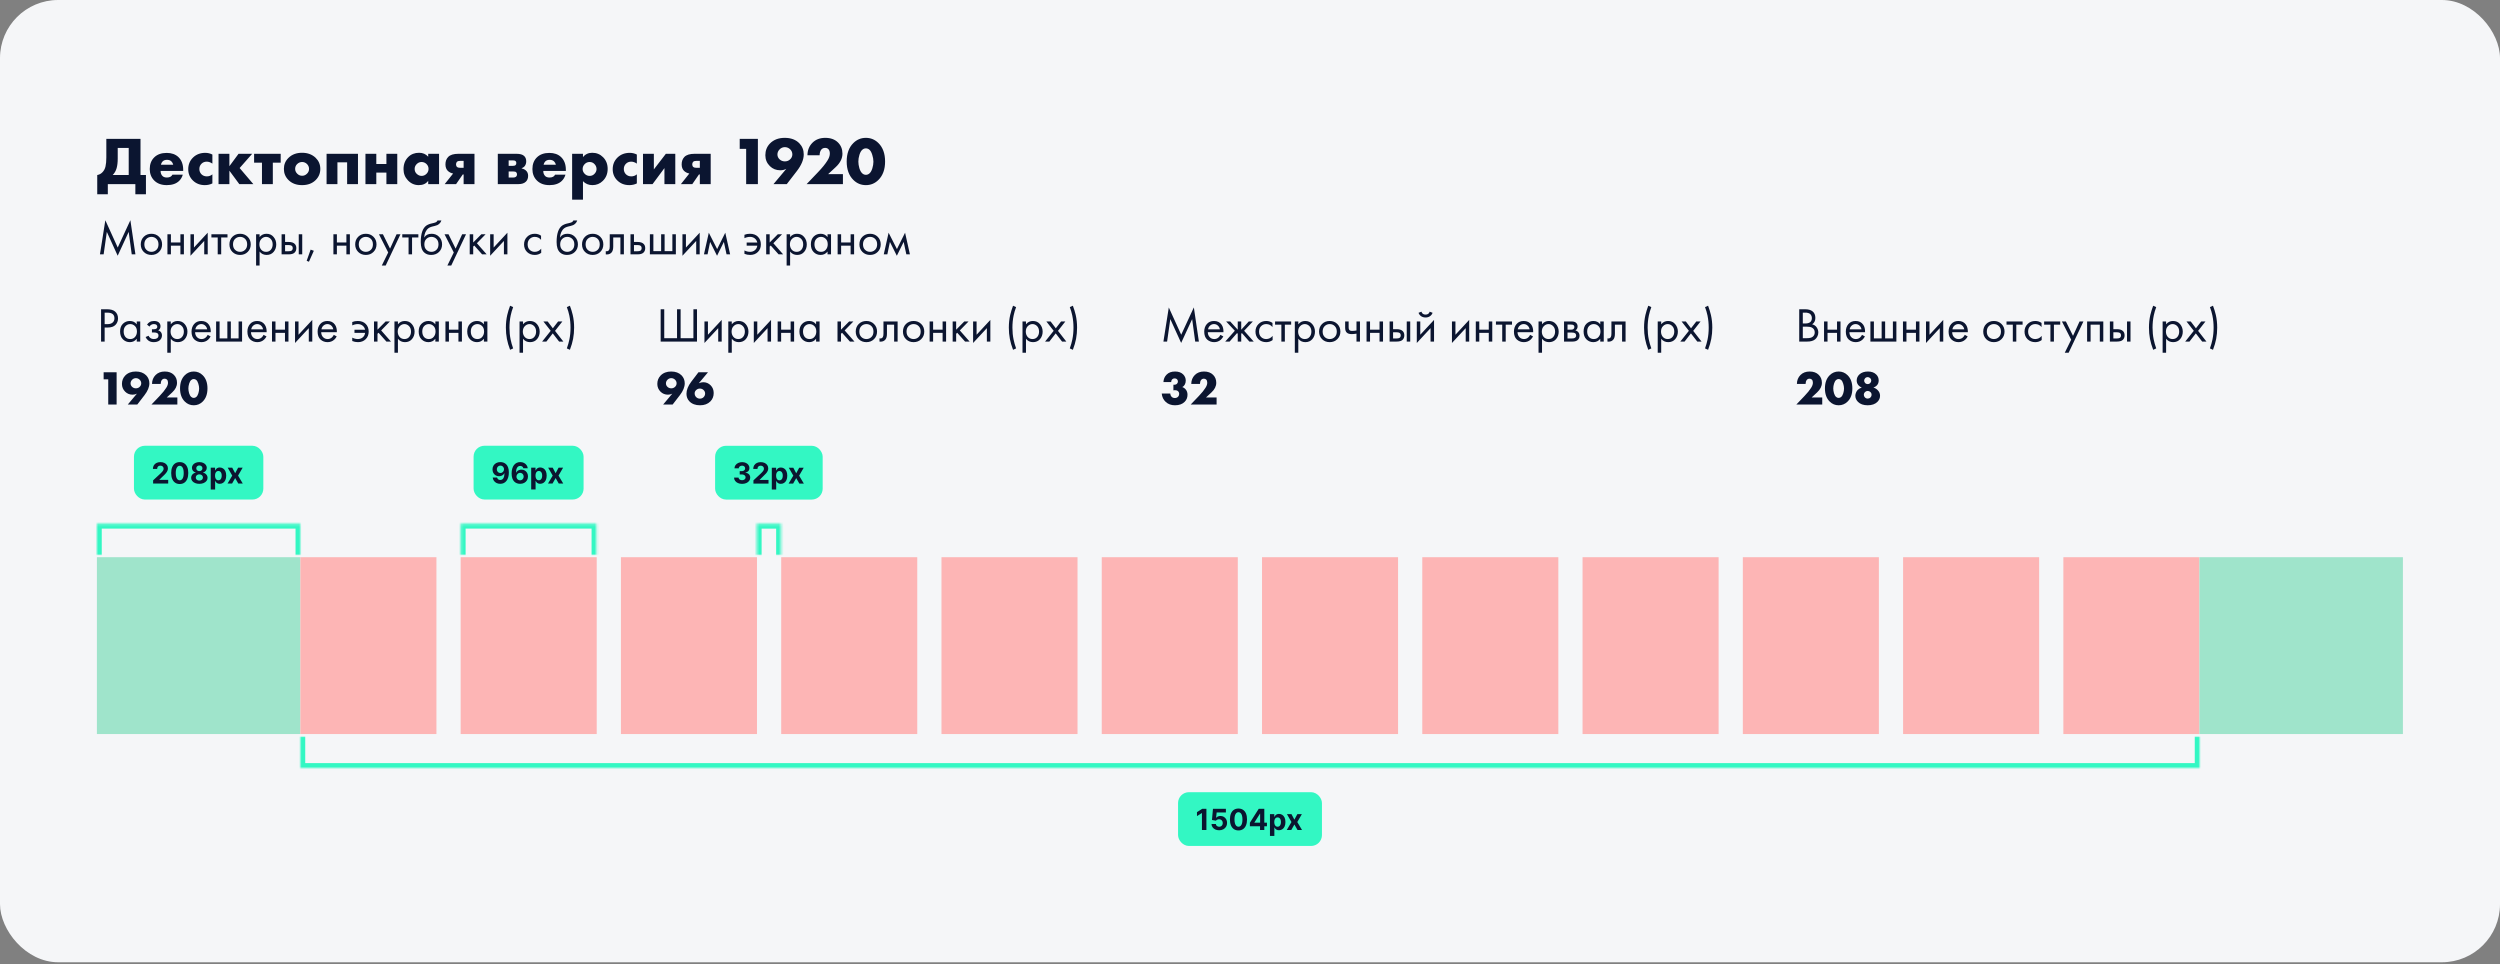 <svg width="1032" height="398" viewBox="0 0 1032 398" fill="none" xmlns="http://www.w3.org/2000/svg">
<rect x="0" y="0" width="1032" height="398" fill="#808080" stroke="none"/>
<rect width="1032" height="397.22" rx="24" fill="#F5F6F8"/>
<path d="M43.892 57.324H58.004V72.248H60.244V80.2H55.876V76H44.508V80.2H40.14V72.248C40.961 72.117 41.671 71.744 42.268 71.128C42.921 70.456 43.351 69.644 43.556 68.692C43.78 67.721 43.892 66.489 43.892 64.996V57.324ZM48.596 61.076V65.472C48.596 67.021 48.447 68.328 48.148 69.392C47.831 70.512 47.289 71.464 46.524 72.248H53.132V61.076H48.596ZM75.621 70.092V70.568H66.297C66.297 71.445 66.558 72.145 67.081 72.668C67.491 73.079 68.107 73.284 68.929 73.284C69.489 73.284 69.974 73.172 70.385 72.948C70.739 72.743 71.001 72.463 71.169 72.108H75.453C75.173 73.116 74.669 73.975 73.941 74.684C72.746 75.841 71.047 76.42 68.845 76.42C66.661 76.42 64.934 75.785 63.665 74.516C62.433 73.284 61.817 71.707 61.817 69.784C61.817 67.768 62.442 66.153 63.693 64.94C64.943 63.727 66.651 63.12 68.817 63.12C70.814 63.12 72.419 63.689 73.633 64.828C74.958 66.097 75.621 67.852 75.621 70.092ZM66.437 67.992H71.505C71.374 67.451 71.131 67.003 70.777 66.648C70.329 66.2 69.713 65.976 68.929 65.976C68.163 65.976 67.557 66.2 67.109 66.648C66.735 67.059 66.511 67.507 66.437 67.992ZM87.672 71.968V75.72C86.72 76.187 85.684 76.42 84.564 76.42C82.585 76.42 80.943 75.785 79.636 74.516C78.348 73.265 77.704 71.707 77.704 69.84C77.704 67.917 78.376 66.303 79.72 64.996C81.045 63.727 82.725 63.092 84.76 63.092C85.768 63.092 86.739 63.325 87.672 63.792V67.544C86.907 67.003 86.132 66.732 85.348 66.732C84.471 66.732 83.743 67.021 83.164 67.6C82.585 68.179 82.296 68.897 82.296 69.756C82.296 70.577 82.557 71.277 83.08 71.856C83.677 72.491 84.443 72.808 85.376 72.808C86.253 72.808 87.019 72.528 87.672 71.968ZM90.212 76V63.484H94.692V68.608L98.472 63.484H104.1L98.92 69.364L104.576 76H98.78L94.692 70.456V76H90.212ZM108.141 76V67.152H104.893V63.484H115.869V67.152H112.621V76H108.141ZM124.72 66.872C123.955 66.872 123.283 67.143 122.704 67.684C122.126 68.225 121.836 68.907 121.836 69.728C121.836 70.475 122.126 71.137 122.704 71.716C123.264 72.276 123.936 72.556 124.72 72.556C125.486 72.556 126.148 72.276 126.708 71.716C127.287 71.175 127.576 70.512 127.576 69.728C127.576 68.944 127.287 68.263 126.708 67.684C126.13 67.143 125.467 66.872 124.72 66.872ZM130.292 65.136C131.58 66.387 132.224 67.917 132.224 69.728C132.224 71.539 131.58 73.079 130.292 74.348C128.892 75.729 127.026 76.42 124.692 76.42C122.378 76.42 120.52 75.729 119.12 74.348C117.832 73.079 117.188 71.539 117.188 69.728C117.188 67.917 117.832 66.387 119.12 65.136C120.539 63.755 122.396 63.064 124.692 63.064C126.97 63.064 128.836 63.755 130.292 65.136ZM134.81 76V63.484H147.774V76H143.294V67.012H139.29V76H134.81ZM150.86 76V63.484H155.34V67.712H159.512V63.484H163.992V76H159.512V71.24H155.34V76H150.86ZM176.763 64.688V63.484H181.243V76H176.763V74.628C175.904 75.823 174.607 76.42 172.871 76.42C171.116 76.42 169.614 75.757 168.363 74.432C167.168 73.163 166.571 71.632 166.571 69.84C166.571 67.787 167.215 66.116 168.503 64.828C169.679 63.652 171.182 63.064 173.011 63.064C174.542 63.064 175.792 63.605 176.763 64.688ZM174.019 66.872C173.272 66.872 172.619 67.143 172.059 67.684C171.462 68.263 171.163 68.944 171.163 69.728C171.163 70.549 171.452 71.231 172.031 71.772C172.628 72.332 173.3 72.612 174.047 72.612C174.812 72.612 175.484 72.323 176.063 71.744C176.623 71.184 176.903 70.512 176.903 69.728C176.903 68.925 176.614 68.244 176.035 67.684C175.456 67.143 174.784 66.872 174.019 66.872ZM183.573 76L187.045 71.632C186.186 71.464 185.458 71.1 184.861 70.54C184.208 69.887 183.881 68.991 183.881 67.852C183.881 66.601 184.254 65.584 185.001 64.8C185.822 63.923 187.241 63.484 189.257 63.484H195.865V76H191.385V72.024H191.021L188.277 76H183.573ZM191.385 69.28V66.396H190.041C189.388 66.396 188.921 66.527 188.641 66.788C188.38 67.049 188.249 67.404 188.249 67.852C188.249 68.319 188.389 68.673 188.669 68.916C188.968 69.159 189.406 69.28 189.985 69.28H191.385ZM205.493 63.484H213.165C214.658 63.484 215.722 63.783 216.357 64.38C216.936 64.921 217.225 65.649 217.225 66.564C217.225 67.292 217.048 67.917 216.693 68.44C216.394 68.869 215.937 69.215 215.321 69.476V69.532C216.049 69.681 216.646 69.971 217.113 70.4C217.71 70.941 218.009 71.66 218.009 72.556C218.009 73.564 217.71 74.367 217.113 74.964C216.422 75.655 215.405 76 214.061 76H205.493V63.484ZM209.973 68.468H211.653C212.194 68.468 212.577 68.375 212.801 68.188C213.025 67.983 213.137 67.684 213.137 67.292C213.137 66.937 213.034 66.676 212.829 66.508C212.605 66.303 212.204 66.2 211.625 66.2H209.973V68.468ZM209.973 73.284H211.961C212.428 73.284 212.792 73.163 213.053 72.92C213.296 72.677 213.417 72.379 213.417 72.024C213.417 71.632 213.305 71.324 213.081 71.1C212.876 70.895 212.502 70.792 211.961 70.792H209.973V73.284ZM233.585 70.092V70.568H224.261C224.261 71.445 224.523 72.145 225.045 72.668C225.456 73.079 226.072 73.284 226.893 73.284C227.453 73.284 227.939 73.172 228.349 72.948C228.704 72.743 228.965 72.463 229.133 72.108H233.417C233.137 73.116 232.633 73.975 231.905 74.684C230.711 75.841 229.012 76.42 226.809 76.42C224.625 76.42 222.899 75.785 221.629 74.516C220.397 73.284 219.781 71.707 219.781 69.784C219.781 67.768 220.407 66.153 221.657 64.94C222.908 63.727 224.616 63.12 226.781 63.12C228.779 63.12 230.384 63.689 231.597 64.828C232.923 66.097 233.585 67.852 233.585 70.092ZM224.401 67.992H229.469C229.339 67.451 229.096 67.003 228.741 66.648C228.293 66.2 227.677 65.976 226.893 65.976C226.128 65.976 225.521 66.2 225.073 66.648C224.7 67.059 224.476 67.507 224.401 67.992ZM240.653 74.796V82.412H236.173V63.484H240.653V64.856C241.605 63.661 242.883 63.064 244.489 63.064C246.243 63.064 247.727 63.671 248.941 64.884C250.21 66.153 250.845 67.768 250.845 69.728C250.845 71.725 250.173 73.377 248.829 74.684C247.653 75.841 246.225 76.42 244.545 76.42C242.995 76.42 241.698 75.879 240.653 74.796ZM243.397 66.872C242.613 66.872 241.941 67.152 241.381 67.712C240.802 68.291 240.513 68.981 240.513 69.784C240.513 70.531 240.802 71.193 241.381 71.772C241.941 72.332 242.613 72.612 243.397 72.612C244.199 72.612 244.862 72.332 245.385 71.772C245.963 71.193 246.253 70.531 246.253 69.784C246.253 68.981 245.963 68.291 245.385 67.712C244.862 67.152 244.199 66.872 243.397 66.872ZM262.891 71.968V75.72C261.939 76.187 260.903 76.42 259.783 76.42C257.804 76.42 256.161 75.785 254.855 74.516C253.567 73.265 252.923 71.707 252.923 69.84C252.923 67.917 253.595 66.303 254.939 64.996C256.264 63.727 257.944 63.092 259.979 63.092C260.987 63.092 261.957 63.325 262.891 63.792V67.544C262.125 67.003 261.351 66.732 260.567 66.732C259.689 66.732 258.961 67.021 258.383 67.6C257.804 68.179 257.515 68.897 257.515 69.756C257.515 70.577 257.776 71.277 258.299 71.856C258.896 72.491 259.661 72.808 260.595 72.808C261.472 72.808 262.237 72.528 262.891 71.968ZM265.431 63.484H269.911V69.924L274.867 63.484H278.759V76H274.279V69.392L269.379 76H265.431V63.484ZM281.081 76L284.553 71.632C283.694 71.464 282.966 71.1 282.369 70.54C281.716 69.887 281.389 68.991 281.389 67.852C281.389 66.601 281.762 65.584 282.509 64.8C283.33 63.923 284.749 63.484 286.765 63.484H293.373V76H288.893V72.024H288.529L285.785 76H281.081ZM288.893 69.28V66.396H287.549C286.896 66.396 286.429 66.527 286.149 66.788C285.888 67.049 285.757 67.404 285.757 67.852C285.757 68.319 285.897 68.673 286.177 68.916C286.476 69.159 286.914 69.28 287.493 69.28H288.893ZM308.013 76V61.44H305.353V57.324H312.857V76H308.013ZM324.785 76H319.297L324.589 69.7C323.861 70.092 323.03 70.288 322.097 70.288C320.398 70.288 318.97 69.719 317.813 68.58C316.562 67.348 315.937 65.845 315.937 64.072C315.937 62.168 316.562 60.563 317.813 59.256C319.344 57.688 321.388 56.904 323.945 56.904C326.465 56.904 328.462 57.641 329.937 59.116C331.169 60.385 331.785 61.925 331.785 63.736C331.785 65.864 330.842 68.151 328.957 70.596L324.785 76ZM324.001 60.74C323.161 60.74 322.442 61.039 321.845 61.636C321.229 62.252 320.921 62.961 320.921 63.764C320.921 64.548 321.22 65.22 321.817 65.78C322.414 66.34 323.142 66.62 324.001 66.62C324.822 66.62 325.522 66.359 326.101 65.836C326.754 65.257 327.081 64.548 327.081 63.708C327.081 62.924 326.782 62.233 326.185 61.636C325.55 61.039 324.822 60.74 324.001 60.74ZM347.958 71.884V76H332.978L337.71 71.044C339.409 69.271 340.687 67.693 341.546 66.312C342.218 65.267 342.554 64.296 342.554 63.4C342.554 62.616 342.367 62.019 341.994 61.608C341.658 61.235 341.201 61.048 340.622 61.048C339.931 61.048 339.39 61.3 338.998 61.804C338.587 62.327 338.363 63.092 338.326 64.1H333.314C333.333 62.009 334.023 60.283 335.386 58.92C336.73 57.576 338.494 56.904 340.678 56.904C342.899 56.904 344.654 57.548 345.942 58.836C347.155 60.049 347.762 61.58 347.762 63.428C347.762 65.407 346.838 67.255 344.99 68.972L341.854 71.884H347.958ZM358.923 61.832C358.494 61.44 357.999 61.244 357.439 61.244C356.879 61.244 356.384 61.44 355.955 61.832C355.47 62.243 355.078 62.933 354.779 63.904C354.48 64.856 354.331 65.789 354.331 66.704C354.331 67.544 354.471 68.459 354.751 69.448C355.05 70.419 355.451 71.128 355.955 71.576C356.384 71.968 356.879 72.164 357.439 72.164C357.999 72.164 358.494 71.968 358.923 71.576C359.408 71.147 359.8 70.456 360.099 69.504C360.398 68.533 360.547 67.609 360.547 66.732C360.547 65.855 360.388 64.921 360.071 63.932C359.772 62.943 359.39 62.243 358.923 61.832ZM365.363 66.676C365.363 69.943 364.439 72.481 362.591 74.292C361.154 75.711 359.436 76.42 357.439 76.42C355.442 76.42 353.724 75.711 352.287 74.292C350.439 72.481 349.515 69.943 349.515 66.676C349.515 63.391 350.439 60.843 352.287 59.032C353.724 57.613 355.442 56.904 357.439 56.904C359.436 56.904 361.154 57.613 362.591 59.032C364.439 60.843 365.363 63.391 365.363 66.676Z" fill="#0B1530"/>
<path d="M42.78 105H41.26L43.48 90.92L48.6 102.18L53.82 90.9L55.9 105H54.38L53.12 95.72L48.58 105.56L44.1 95.72L42.78 105ZM65.646 104C64.819 104.827 63.772 105.24 62.506 105.24C61.239 105.24 60.186 104.827 59.346 104C58.519 103.173 58.106 102.133 58.106 100.88C58.106 99.613 58.519 98.567 59.346 97.74C60.186 96.913 61.239 96.5 62.506 96.5C63.772 96.5 64.819 96.913 65.646 97.74C66.486 98.567 66.906 99.613 66.906 100.88C66.906 102.133 66.486 103.173 65.646 104ZM64.566 98.6C64.006 98.053 63.319 97.78 62.506 97.78C61.692 97.78 60.999 98.06 60.426 98.62C59.866 99.167 59.586 99.92 59.586 100.88C59.586 101.84 59.872 102.593 60.446 103.14C61.019 103.687 61.706 103.96 62.506 103.96C63.306 103.96 63.992 103.687 64.566 103.14C65.139 102.593 65.426 101.84 65.426 100.88C65.426 99.907 65.139 99.147 64.566 98.6ZM69.114 105V96.7H70.554V100.1H74.474V96.7H75.914V105H74.474V101.42H70.554V105H69.114ZM78.626 96.7H80.066V102.18L85.746 96.06V105H84.306V99.46L78.626 105.58V96.7ZM93.909 98.02H91.309V105H89.869V98.02H87.269V96.7H93.909V98.02ZM102.247 104C101.421 104.827 100.374 105.24 99.107 105.24C97.841 105.24 96.787 104.827 95.947 104C95.121 103.173 94.707 102.133 94.707 100.88C94.707 99.613 95.121 98.567 95.947 97.74C96.787 96.913 97.841 96.5 99.107 96.5C100.374 96.5 101.421 96.913 102.247 97.74C103.087 98.567 103.507 99.613 103.507 100.88C103.507 102.133 103.087 103.173 102.247 104ZM101.167 98.6C100.607 98.053 99.921 97.78 99.107 97.78C98.294 97.78 97.6 98.06 97.027 98.62C96.467 99.167 96.187 99.92 96.187 100.88C96.187 101.84 96.474 102.593 97.047 103.14C97.621 103.687 98.307 103.96 99.107 103.96C99.907 103.96 100.594 103.687 101.167 103.14C101.741 102.593 102.027 101.84 102.027 100.88C102.027 99.907 101.741 99.147 101.167 98.6ZM107.155 103.84V109.6H105.715V96.7H107.155V97.86C107.889 96.953 108.835 96.5 109.995 96.5C111.235 96.5 112.215 96.94 112.935 97.82C113.669 98.687 114.035 99.713 114.035 100.9C114.035 102.1 113.675 103.127 112.955 103.98C112.235 104.82 111.269 105.24 110.055 105.24C108.842 105.24 107.875 104.773 107.155 103.84ZM109.855 103.96C110.669 103.96 111.322 103.667 111.815 103.08C112.309 102.48 112.555 101.753 112.555 100.9C112.555 99.94 112.282 99.18 111.735 98.62C111.189 98.06 110.555 97.78 109.835 97.78C109.115 97.78 108.475 98.06 107.915 98.62C107.355 99.18 107.075 99.933 107.075 100.88C107.075 101.747 107.329 102.48 107.835 103.08C108.355 103.667 109.029 103.96 109.855 103.96ZM116.243 105V96.7H117.683V99.88H119.163C120.309 99.88 121.149 100.153 121.683 100.7C122.109 101.127 122.323 101.707 122.323 102.44C122.323 103.213 122.076 103.833 121.583 104.3C121.089 104.767 120.276 105 119.143 105H116.243ZM117.683 103.72H119.023C119.623 103.72 120.049 103.647 120.303 103.5C120.663 103.26 120.843 102.907 120.843 102.44C120.843 101.96 120.669 101.613 120.323 101.4C120.083 101.24 119.656 101.16 119.043 101.16H117.683V103.72ZM123.323 105V96.7H124.763V105H123.323ZM126.593 107.66L128.233 103.04L129.553 103.52L127.533 108.04L126.593 107.66ZM137.63 105V96.7H139.07V100.1H142.99V96.7H144.43V105H142.99V101.42H139.07V105H137.63ZM154.161 104C153.335 104.827 152.288 105.24 151.021 105.24C149.755 105.24 148.701 104.827 147.861 104C147.035 103.173 146.621 102.133 146.621 100.88C146.621 99.613 147.035 98.567 147.861 97.74C148.701 96.913 149.755 96.5 151.021 96.5C152.288 96.5 153.335 96.913 154.161 97.74C155.001 98.567 155.421 99.613 155.421 100.88C155.421 102.133 155.001 103.173 154.161 104ZM153.081 98.6C152.521 98.053 151.835 97.78 151.021 97.78C150.208 97.78 149.515 98.06 148.941 98.62C148.381 99.167 148.101 99.92 148.101 100.88C148.101 101.84 148.388 102.593 148.961 103.14C149.535 103.687 150.221 103.96 151.021 103.96C151.821 103.96 152.508 103.687 153.081 103.14C153.655 102.593 153.941 101.84 153.941 100.88C153.941 99.907 153.655 99.147 153.081 98.6ZM157.61 109.6L160.25 104.22L156.43 96.7H158.07L161.01 102.64L163.71 96.7H165.31L159.21 109.6H157.61ZM172.698 98.02H170.098V105H168.658V98.02H166.058V96.7H172.698V98.02ZM180.612 91H182.212C182.065 91.493 181.812 91.913 181.452 92.26C181.105 92.593 180.785 92.82 180.492 92.94C180.212 93.06 179.878 93.167 179.492 93.26C179.425 93.273 179.265 93.313 179.012 93.38C178.758 93.433 178.565 93.48 178.432 93.52C178.298 93.56 178.125 93.613 177.912 93.68C177.698 93.747 177.505 93.827 177.332 93.92C177.158 94.013 176.998 94.113 176.852 94.22C176.345 94.607 175.932 95.147 175.612 95.84C175.305 96.52 175.138 97.247 175.112 98.02H175.152C175.752 97.007 176.758 96.5 178.172 96.5C179.412 96.5 180.438 96.92 181.252 97.76C182.078 98.6 182.492 99.64 182.492 100.88C182.492 102.133 182.072 103.173 181.232 104C180.392 104.827 179.298 105.24 177.952 105.24C176.792 105.24 175.838 104.893 175.092 104.2C174.158 103.347 173.692 101.92 173.692 99.92C173.692 96.44 174.478 94.16 176.052 93.08C176.172 93 176.298 92.927 176.432 92.86C176.565 92.78 176.705 92.713 176.852 92.66C177.012 92.593 177.145 92.54 177.252 92.5C177.358 92.447 177.505 92.4 177.692 92.36C177.892 92.307 178.025 92.273 178.092 92.26C178.172 92.233 178.318 92.2 178.532 92.16C178.758 92.107 178.898 92.073 178.952 92.06C179.485 91.94 179.872 91.8 180.112 91.64C180.352 91.467 180.518 91.253 180.612 91ZM180.152 98.6C179.592 98.053 178.905 97.78 178.092 97.78C177.278 97.78 176.585 98.06 176.012 98.62C175.452 99.167 175.172 99.92 175.172 100.88C175.172 101.84 175.458 102.593 176.032 103.14C176.605 103.687 177.292 103.96 178.092 103.96C178.892 103.96 179.578 103.687 180.152 103.14C180.725 102.593 181.012 101.84 181.012 100.88C181.012 99.907 180.725 99.147 180.152 98.6ZM184.68 109.6L187.32 104.22L183.5 96.7H185.14L188.08 102.64L190.78 96.7H192.38L186.28 109.6H184.68ZM193.899 96.7H195.339V100.1L198.699 96.7H200.459L196.859 100.4L200.899 105H199.019L195.779 101.36L195.339 101.78V105H193.899V96.7ZM202.337 96.7H203.777V102.18L209.457 96.06V105H208.017V99.46L202.337 105.58V96.7ZM223.348 97.3V99.02C222.695 98.193 221.828 97.78 220.748 97.78C219.935 97.78 219.242 98.06 218.668 98.62C218.095 99.167 217.808 99.92 217.808 100.88C217.808 101.84 218.095 102.593 218.668 103.14C219.242 103.687 219.928 103.96 220.728 103.96C221.795 103.96 222.688 103.527 223.408 102.66V104.38C222.622 104.953 221.742 105.24 220.768 105.24C219.475 105.24 218.408 104.833 217.568 104.02C216.742 103.193 216.328 102.153 216.328 100.9C216.328 99.633 216.748 98.587 217.588 97.76C218.428 96.92 219.488 96.5 220.768 96.5C221.728 96.5 222.588 96.767 223.348 97.3ZM236.686 91H238.286C238.139 91.493 237.886 91.913 237.526 92.26C237.179 92.593 236.859 92.82 236.566 92.94C236.286 93.06 235.952 93.167 235.566 93.26C235.499 93.273 235.339 93.313 235.086 93.38C234.832 93.433 234.639 93.48 234.506 93.52C234.372 93.56 234.199 93.613 233.986 93.68C233.772 93.747 233.579 93.827 233.406 93.92C233.232 94.013 233.072 94.113 232.926 94.22C232.419 94.607 232.006 95.147 231.686 95.84C231.379 96.52 231.212 97.247 231.186 98.02H231.226C231.826 97.007 232.832 96.5 234.246 96.5C235.486 96.5 236.512 96.92 237.326 97.76C238.152 98.6 238.566 99.64 238.566 100.88C238.566 102.133 238.146 103.173 237.306 104C236.466 104.827 235.372 105.24 234.026 105.24C232.866 105.24 231.912 104.893 231.166 104.2C230.232 103.347 229.766 101.92 229.766 99.92C229.766 96.44 230.552 94.16 232.126 93.08C232.246 93 232.372 92.927 232.506 92.86C232.639 92.78 232.779 92.713 232.926 92.66C233.086 92.593 233.219 92.54 233.326 92.5C233.432 92.447 233.579 92.4 233.766 92.36C233.966 92.307 234.099 92.273 234.166 92.26C234.246 92.233 234.392 92.2 234.606 92.16C234.832 92.107 234.972 92.073 235.026 92.06C235.559 91.94 235.946 91.8 236.186 91.64C236.426 91.467 236.592 91.253 236.686 91ZM236.226 98.6C235.666 98.053 234.979 97.78 234.166 97.78C233.352 97.78 232.659 98.06 232.086 98.62C231.526 99.167 231.246 99.92 231.246 100.88C231.246 101.84 231.532 102.593 232.106 103.14C232.679 103.687 233.366 103.96 234.166 103.96C234.966 103.96 235.652 103.687 236.226 103.14C236.799 102.593 237.086 101.84 237.086 100.88C237.086 99.907 236.799 99.147 236.226 98.6ZM247.794 104C246.967 104.827 245.921 105.24 244.654 105.24C243.387 105.24 242.334 104.827 241.494 104C240.667 103.173 240.254 102.133 240.254 100.88C240.254 99.613 240.667 98.567 241.494 97.74C242.334 96.913 243.387 96.5 244.654 96.5C245.921 96.5 246.967 96.913 247.794 97.74C248.634 98.567 249.054 99.613 249.054 100.88C249.054 102.133 248.634 103.173 247.794 104ZM246.714 98.6C246.154 98.053 245.467 97.78 244.654 97.78C243.841 97.78 243.147 98.06 242.574 98.62C242.014 99.167 241.734 99.92 241.734 100.88C241.734 101.84 242.021 102.593 242.594 103.14C243.167 103.687 243.854 103.96 244.654 103.96C245.454 103.96 246.141 103.687 246.714 103.14C247.287 102.593 247.574 101.84 247.574 100.88C247.574 99.907 247.287 99.147 246.714 98.6ZM257.542 96.7V105H256.102V98.02H253.142V101.76C253.142 102.84 252.929 103.64 252.502 104.16C252.022 104.747 251.356 105.04 250.502 105.04C250.396 105.04 250.249 105.027 250.062 105V103.68C250.196 103.707 250.302 103.72 250.382 103.72C250.849 103.72 251.196 103.54 251.422 103.18C251.609 102.887 251.702 102.413 251.702 101.76V96.7H257.542ZM260.266 105V96.7H261.706V99.88H263.186C264.333 99.88 265.173 100.153 265.706 100.7C266.133 101.127 266.346 101.707 266.346 102.44C266.346 103.213 266.1 103.833 265.606 104.3C265.113 104.767 264.3 105 263.166 105H260.266ZM261.706 103.72H263.046C263.646 103.72 264.073 103.647 264.326 103.5C264.686 103.26 264.866 102.907 264.866 102.44C264.866 101.96 264.693 101.613 264.346 101.4C264.106 101.24 263.68 101.16 263.066 101.16H261.706V103.72ZM268.274 105V96.7H269.714V103.68H272.914V96.7H274.354V103.68H277.554V96.7H278.994V105H268.274ZM281.712 96.7H283.152V102.18L288.832 96.06V105H287.392V99.46L281.712 105.58V96.7ZM290.595 105L292.595 96.06L296.035 102.82L299.395 96.06L301.395 105H299.915L298.815 99.86L295.995 105.58L293.135 99.86L292.075 105H290.595ZM307.305 98.32V96.92C307.998 96.64 308.752 96.5 309.565 96.5C310.965 96.5 312.065 96.907 312.865 97.72C313.678 98.533 314.085 99.593 314.085 100.9C314.085 102.167 313.672 103.207 312.845 104.02C312.032 104.833 310.972 105.24 309.665 105.24C308.838 105.24 308.052 105.087 307.305 104.78V103.38C308.038 103.767 308.818 103.96 309.645 103.96C310.418 103.96 311.085 103.727 311.645 103.26C312.205 102.78 312.525 102.16 312.605 101.4H308.225V100.12H312.605C312.445 99.387 312.092 98.813 311.545 98.4C310.998 97.987 310.358 97.78 309.625 97.78C308.852 97.78 308.078 97.96 307.305 98.32ZM316.282 96.7H317.722V100.1L321.082 96.7H322.842L319.242 100.4L323.282 105H321.402L318.162 101.36L317.722 101.78V105H316.282V96.7ZM326.159 103.84V109.6H324.719V96.7H326.159V97.86C326.893 96.953 327.839 96.5 328.999 96.5C330.239 96.5 331.219 96.94 331.939 97.82C332.673 98.687 333.039 99.713 333.039 100.9C333.039 102.1 332.679 103.127 331.959 103.98C331.239 104.82 330.273 105.24 329.059 105.24C327.846 105.24 326.879 104.773 326.159 103.84ZM328.859 103.96C329.673 103.96 330.326 103.667 330.819 103.08C331.313 102.48 331.559 101.753 331.559 100.9C331.559 99.94 331.286 99.18 330.739 98.62C330.193 98.06 329.559 97.78 328.839 97.78C328.119 97.78 327.479 98.06 326.919 98.62C326.359 99.18 326.079 99.933 326.079 100.88C326.079 101.747 326.333 102.48 326.839 103.08C327.359 103.667 328.033 103.96 328.859 103.96ZM341.607 97.88V96.7H343.047V105H341.607V103.84C340.887 104.773 339.94 105.24 338.767 105.24C337.647 105.24 336.693 104.853 335.907 104.08C335.12 103.307 334.727 102.227 334.727 100.84C334.727 99.48 335.113 98.42 335.887 97.66C336.673 96.887 337.633 96.5 338.767 96.5C339.967 96.5 340.913 96.96 341.607 97.88ZM338.927 97.78C338.167 97.78 337.52 98.053 336.987 98.6C336.467 99.133 336.207 99.88 336.207 100.84C336.207 101.76 336.447 102.513 336.927 103.1C337.42 103.673 338.087 103.96 338.927 103.96C339.767 103.96 340.433 103.66 340.927 103.06C341.433 102.46 341.687 101.727 341.687 100.86C341.687 99.873 341.407 99.113 340.847 98.58C340.287 98.047 339.647 97.78 338.927 97.78ZM345.774 105V96.7H347.214V100.1H351.134V96.7H352.574V105H351.134V101.42H347.214V105H345.774ZM362.306 104C361.479 104.827 360.432 105.24 359.166 105.24C357.899 105.24 356.846 104.827 356.006 104C355.179 103.173 354.766 102.133 354.766 100.88C354.766 99.613 355.179 98.567 356.006 97.74C356.846 96.913 357.899 96.5 359.166 96.5C360.432 96.5 361.479 96.913 362.306 97.74C363.146 98.567 363.566 99.613 363.566 100.88C363.566 102.133 363.146 103.173 362.306 104ZM361.226 98.6C360.666 98.053 359.979 97.78 359.166 97.78C358.352 97.78 357.659 98.06 357.086 98.62C356.526 99.167 356.246 99.92 356.246 100.88C356.246 101.84 356.532 102.593 357.106 103.14C357.679 103.687 358.366 103.96 359.166 103.96C359.966 103.96 360.652 103.687 361.226 103.14C361.799 102.593 362.086 101.84 362.086 100.88C362.086 99.907 361.799 99.147 361.226 98.6ZM364.814 105L366.814 96.06L370.254 102.82L373.614 96.06L375.614 105H374.134L373.034 99.86L370.214 105.58L367.354 99.86L366.294 105H364.814Z" fill="#0B1530"/>
<path d="M41.72 127.66H44.14C45.66 127.66 46.78 127.973 47.5 128.6C48.313 129.293 48.72 130.247 48.72 131.46C48.72 132.5 48.367 133.387 47.66 134.12C46.967 134.84 45.913 135.2 44.5 135.2H43.2V141H41.72V127.66ZM43.2 129.06V133.8H44.42C45.3 133.8 45.987 133.587 46.48 133.16C46.987 132.733 47.24 132.14 47.24 131.38C47.24 129.833 46.26 129.06 44.3 129.06H43.2ZM56.45 133.88V132.7H57.891V141H56.45V139.84C55.73 140.773 54.784 141.24 53.611 141.24C52.49 141.24 51.537 140.853 50.751 140.08C49.964 139.307 49.571 138.227 49.571 136.84C49.571 135.48 49.957 134.42 50.73 133.66C51.517 132.887 52.477 132.5 53.611 132.5C54.81 132.5 55.757 132.96 56.45 133.88ZM53.77 133.78C53.011 133.78 52.364 134.053 51.831 134.6C51.31 135.133 51.05 135.88 51.05 136.84C51.05 137.76 51.291 138.513 51.77 139.1C52.264 139.673 52.931 139.96 53.77 139.96C54.611 139.96 55.277 139.66 55.77 139.06C56.277 138.46 56.531 137.727 56.531 136.86C56.531 135.873 56.251 135.113 55.691 134.58C55.13 134.047 54.49 133.78 53.77 133.78ZM61.698 134.82L60.698 134C61.018 133.533 61.371 133.187 61.758 132.96C62.278 132.653 62.885 132.5 63.578 132.5C64.418 132.5 65.071 132.693 65.538 133.08C66.018 133.493 66.258 134.02 66.258 134.66C66.258 135.433 65.945 136.013 65.318 136.4C65.718 136.493 66.038 136.673 66.278 136.94C66.665 137.353 66.858 137.86 66.858 138.46C66.858 139.353 66.498 140.067 65.778 140.6C65.191 141.027 64.404 141.24 63.418 141.24C62.538 141.24 61.798 141.007 61.198 140.54C60.745 140.207 60.378 139.733 60.098 139.12L61.338 138.6C61.484 138.973 61.731 139.287 62.078 139.54C62.451 139.82 62.904 139.96 63.438 139.96C64.064 139.96 64.531 139.853 64.838 139.64C65.225 139.387 65.418 139 65.418 138.48C65.418 138.053 65.251 137.733 64.918 137.52C64.638 137.333 64.184 137.24 63.558 137.24H62.718V135.92H63.418C63.925 135.92 64.284 135.847 64.498 135.7C64.791 135.513 64.938 135.26 64.938 134.94C64.938 134.567 64.818 134.28 64.578 134.08C64.351 133.88 63.998 133.78 63.518 133.78C63.105 133.78 62.724 133.887 62.378 134.1C62.084 134.287 61.858 134.527 61.698 134.82ZM70.495 139.84V145.6H69.055V132.7H70.495V133.86C71.229 132.953 72.175 132.5 73.335 132.5C74.575 132.5 75.555 132.94 76.275 133.82C77.009 134.687 77.375 135.713 77.375 136.9C77.375 138.1 77.015 139.127 76.295 139.98C75.575 140.82 74.609 141.24 73.395 141.24C72.182 141.24 71.215 140.773 70.495 139.84ZM73.195 139.96C74.009 139.96 74.662 139.667 75.155 139.08C75.649 138.48 75.895 137.753 75.895 136.9C75.895 135.94 75.622 135.18 75.075 134.62C74.529 134.06 73.895 133.78 73.175 133.78C72.455 133.78 71.815 134.06 71.255 134.62C70.695 135.18 70.415 135.933 70.415 136.88C70.415 137.747 70.669 138.48 71.175 139.08C71.695 139.667 72.369 139.96 73.195 139.96ZM85.743 138.22L86.943 138.88C86.663 139.413 86.323 139.86 85.923 140.22C85.163 140.9 84.243 141.24 83.163 141.24C82.043 141.24 81.076 140.88 80.263 140.16C79.463 139.427 79.063 138.34 79.063 136.9C79.063 135.633 79.423 134.587 80.143 133.76C80.876 132.92 81.856 132.5 83.083 132.5C84.469 132.5 85.516 133.007 86.223 134.02C86.783 134.82 87.043 135.86 87.003 137.14H80.543C80.556 137.98 80.816 138.66 81.323 139.18C81.829 139.7 82.449 139.96 83.183 139.96C83.836 139.96 84.403 139.76 84.883 139.36C85.256 139.04 85.543 138.66 85.743 138.22ZM80.643 135.94H85.523C85.403 135.287 85.116 134.767 84.663 134.38C84.223 133.98 83.696 133.78 83.083 133.78C82.483 133.78 81.949 133.987 81.483 134.4C81.029 134.8 80.749 135.313 80.643 135.94ZM89.212 141V132.7H90.652V139.68H93.852V132.7H95.292V139.68H98.492V132.7H99.932V141H89.212ZM108.809 138.22L110.009 138.88C109.729 139.413 109.389 139.86 108.989 140.22C108.229 140.9 107.309 141.24 106.229 141.24C105.109 141.24 104.142 140.88 103.329 140.16C102.529 139.427 102.129 138.34 102.129 136.9C102.129 135.633 102.489 134.587 103.209 133.76C103.942 132.92 104.922 132.5 106.149 132.5C107.536 132.5 108.582 133.007 109.289 134.02C109.849 134.82 110.109 135.86 110.069 137.14H103.609C103.622 137.98 103.882 138.66 104.389 139.18C104.896 139.7 105.516 139.96 106.249 139.96C106.902 139.96 107.469 139.76 107.949 139.36C108.322 139.04 108.609 138.66 108.809 138.22ZM103.709 135.94H108.589C108.469 135.287 108.182 134.767 107.729 134.38C107.289 133.98 106.762 133.78 106.149 133.78C105.549 133.78 105.016 133.987 104.549 134.4C104.096 134.8 103.816 135.313 103.709 135.94ZM112.278 141V132.7H113.718V136.1H117.638V132.7H119.078V141H117.638V137.42H113.718V141H112.278ZM121.79 132.7H123.23V138.18L128.91 132.06V141H127.47V135.46L121.79 141.58V132.7ZM137.793 138.22L138.993 138.88C138.713 139.413 138.373 139.86 137.973 140.22C137.213 140.9 136.293 141.24 135.213 141.24C134.093 141.24 133.127 140.88 132.313 140.16C131.513 139.427 131.113 138.34 131.113 136.9C131.113 135.633 131.473 134.587 132.193 133.76C132.927 132.92 133.907 132.5 135.133 132.5C136.52 132.5 137.567 133.007 138.273 134.02C138.833 134.82 139.093 135.86 139.053 137.14H132.593C132.607 137.98 132.867 138.66 133.373 139.18C133.88 139.7 134.5 139.96 135.233 139.96C135.887 139.96 136.453 139.76 136.933 139.36C137.307 139.04 137.593 138.66 137.793 138.22ZM132.693 135.94H137.573C137.453 135.287 137.167 134.767 136.713 134.38C136.273 133.98 135.747 133.78 135.133 133.78C134.533 133.78 134 133.987 133.533 134.4C133.08 134.8 132.8 135.313 132.693 135.94ZM145.41 134.32V132.92C146.104 132.64 146.857 132.5 147.67 132.5C149.07 132.5 150.17 132.907 150.97 133.72C151.784 134.533 152.19 135.593 152.19 136.9C152.19 138.167 151.777 139.207 150.95 140.02C150.137 140.833 149.077 141.24 147.77 141.24C146.944 141.24 146.157 141.087 145.41 140.78V139.38C146.144 139.767 146.924 139.96 147.75 139.96C148.524 139.96 149.19 139.727 149.75 139.26C150.31 138.78 150.63 138.16 150.71 137.4H146.33V136.12H150.71C150.55 135.387 150.197 134.813 149.65 134.4C149.104 133.987 148.464 133.78 147.73 133.78C146.957 133.78 146.184 133.96 145.41 134.32ZM154.387 132.7H155.827V136.1L159.187 132.7H160.947L157.347 136.4L161.387 141H159.507L156.267 137.36L155.827 137.78V141H154.387V132.7ZM164.265 139.84V145.6H162.825V132.7H164.265V133.86C164.998 132.953 165.945 132.5 167.105 132.5C168.345 132.5 169.325 132.94 170.045 133.82C170.778 134.687 171.145 135.713 171.145 136.9C171.145 138.1 170.785 139.127 170.065 139.98C169.345 140.82 168.378 141.24 167.165 141.24C165.952 141.24 164.985 140.773 164.265 139.84ZM166.965 139.96C167.778 139.96 168.432 139.667 168.925 139.08C169.418 138.48 169.665 137.753 169.665 136.9C169.665 135.94 169.392 135.18 168.845 134.62C168.298 134.06 167.665 133.78 166.945 133.78C166.225 133.78 165.585 134.06 165.025 134.62C164.465 135.18 164.185 135.933 164.185 136.88C164.185 137.747 164.438 138.48 164.945 139.08C165.465 139.667 166.138 139.96 166.965 139.96ZM179.712 133.88V132.7H181.152V141H179.712V139.84C178.992 140.773 178.046 141.24 176.872 141.24C175.752 141.24 174.799 140.853 174.012 140.08C173.226 139.307 172.832 138.227 172.832 136.84C172.832 135.48 173.219 134.42 173.992 133.66C174.779 132.887 175.739 132.5 176.872 132.5C178.072 132.5 179.019 132.96 179.712 133.88ZM177.032 133.78C176.272 133.78 175.626 134.053 175.092 134.6C174.572 135.133 174.312 135.88 174.312 136.84C174.312 137.76 174.552 138.513 175.032 139.1C175.526 139.673 176.192 139.96 177.032 139.96C177.872 139.96 178.539 139.66 179.032 139.06C179.539 138.46 179.792 137.727 179.792 136.86C179.792 135.873 179.512 135.113 178.952 134.58C178.392 134.047 177.752 133.78 177.032 133.78ZM183.88 141V132.7H185.32V136.1H189.24V132.7H190.68V141H189.24V137.42H185.32V141H183.88ZM199.751 133.88V132.7H201.191V141H199.751V139.84C199.031 140.773 198.085 141.24 196.911 141.24C195.791 141.24 194.838 140.853 194.051 140.08C193.265 139.307 192.871 138.227 192.871 136.84C192.871 135.48 193.258 134.42 194.031 133.66C194.818 132.887 195.778 132.5 196.911 132.5C198.111 132.5 199.058 132.96 199.751 133.88ZM197.071 133.78C196.311 133.78 195.665 134.053 195.131 134.6C194.611 135.133 194.351 135.88 194.351 136.84C194.351 137.76 194.591 138.513 195.071 139.1C195.565 139.673 196.231 139.96 197.071 139.96C197.911 139.96 198.578 139.66 199.071 139.06C199.578 138.46 199.831 137.727 199.831 136.86C199.831 135.873 199.551 135.113 198.991 134.58C198.431 134.047 197.791 133.78 197.071 133.78ZM210.567 126.2L211.827 126.78C211.387 127.94 211.047 129.093 210.807 130.24C210.473 131.853 210.307 133.533 210.307 135.28C210.307 137.013 210.467 138.64 210.787 140.16C211.027 141.333 211.373 142.553 211.827 143.82L210.567 144.4C209.953 142.787 209.513 141.28 209.247 139.88C208.967 138.4 208.827 136.853 208.827 135.24C208.827 133.4 209.013 131.667 209.387 130.04C209.68 128.787 210.073 127.507 210.567 126.2ZM215.905 139.84V145.6H214.465V132.7H215.905V133.86C216.639 132.953 217.585 132.5 218.745 132.5C219.985 132.5 220.965 132.94 221.685 133.82C222.419 134.687 222.785 135.713 222.785 136.9C222.785 138.1 222.425 139.127 221.705 139.98C220.985 140.82 220.019 141.24 218.805 141.24C217.592 141.24 216.625 140.773 215.905 139.84ZM218.605 139.96C219.419 139.96 220.072 139.667 220.565 139.08C221.059 138.48 221.305 137.753 221.305 136.9C221.305 135.94 221.032 135.18 220.485 134.62C219.939 134.06 219.305 133.78 218.585 133.78C217.865 133.78 217.225 134.06 216.665 134.62C216.105 135.18 215.825 135.933 215.825 136.88C215.825 137.747 216.079 138.48 216.585 139.08C217.105 139.667 217.779 139.96 218.605 139.96ZM223.793 141L227.333 136.56L224.313 132.7H226.073L228.213 135.52L230.393 132.7H232.153L229.113 136.58L232.553 141H230.793L228.173 137.62L225.553 141H223.793ZM233.995 126.78L235.255 126.2C235.748 127.507 236.142 128.787 236.435 130.04C236.808 131.667 236.995 133.4 236.995 135.24C236.995 136.853 236.855 138.4 236.575 139.88C236.308 141.28 235.868 142.787 235.255 144.4L233.995 143.82C234.448 142.553 234.795 141.333 235.035 140.16C235.355 138.64 235.515 137.013 235.515 135.28C235.515 133.533 235.348 131.853 235.015 130.24C234.775 129.093 234.435 127.94 233.995 126.78Z" fill="#0B1530"/>
<path d="M44.68 167V156.6H42.78V153.66H48.14V167H44.68ZM56.66 167H52.74L56.52 162.5C56 162.78 55.407 162.92 54.74 162.92C53.527 162.92 52.507 162.513 51.68 161.7C50.787 160.82 50.34 159.747 50.34 158.48C50.34 157.12 50.787 155.973 51.68 155.04C52.773 153.92 54.233 153.36 56.06 153.36C57.86 153.36 59.287 153.887 60.34 154.94C61.22 155.847 61.66 156.947 61.66 158.24C61.66 159.76 60.987 161.393 59.64 163.14L56.66 167ZM56.1 156.1C55.5 156.1 54.987 156.313 54.56 156.74C54.12 157.18 53.9 157.687 53.9 158.26C53.9 158.82 54.113 159.3 54.54 159.7C54.967 160.1 55.487 160.3 56.1 160.3C56.687 160.3 57.187 160.113 57.6 159.74C58.067 159.327 58.3 158.82 58.3 158.22C58.3 157.66 58.087 157.167 57.66 156.74C57.207 156.313 56.687 156.1 56.1 156.1ZM73.212 164.06V167H62.512L65.892 163.46C67.106 162.193 68.019 161.067 68.632 160.08C69.112 159.333 69.352 158.64 69.352 158C69.352 157.44 69.219 157.013 68.952 156.72C68.712 156.453 68.385 156.32 67.972 156.32C67.479 156.32 67.092 156.5 66.812 156.86C66.519 157.233 66.359 157.78 66.332 158.5H62.752C62.766 157.007 63.259 155.773 64.232 154.8C65.192 153.84 66.452 153.36 68.012 153.36C69.599 153.36 70.852 153.82 71.772 154.74C72.639 155.607 73.072 156.7 73.072 158.02C73.072 159.433 72.412 160.753 71.092 161.98L68.852 164.06H73.212ZM81.044 156.88C80.738 156.6 80.384 156.46 79.984 156.46C79.584 156.46 79.231 156.6 78.924 156.88C78.578 157.173 78.298 157.667 78.084 158.36C77.871 159.04 77.764 159.707 77.764 160.36C77.764 160.96 77.864 161.613 78.064 162.32C78.278 163.013 78.564 163.52 78.924 163.84C79.231 164.12 79.584 164.26 79.984 164.26C80.384 164.26 80.738 164.12 81.044 163.84C81.391 163.533 81.671 163.04 81.884 162.36C82.098 161.667 82.204 161.007 82.204 160.38C82.204 159.753 82.091 159.087 81.864 158.38C81.651 157.673 81.378 157.173 81.044 156.88ZM85.644 160.34C85.644 162.673 84.984 164.487 83.664 165.78C82.638 166.793 81.411 167.3 79.984 167.3C78.558 167.3 77.331 166.793 76.304 165.78C74.984 164.487 74.324 162.673 74.324 160.34C74.324 157.993 74.984 156.173 76.304 154.88C77.331 153.867 78.558 153.36 79.984 153.36C81.411 153.36 82.638 153.867 83.664 154.88C84.984 156.173 85.644 157.993 85.644 160.34Z" fill="#0B1530"/>
<path d="M272.72 141V127.66H274.2V139.6H279.48V127.66H280.96V139.6H286.24V127.66H287.72V141H272.72ZM290.798 132.7H292.238V138.18L297.918 132.06V141H296.478V135.46L290.798 141.58V132.7ZM302.081 139.84V145.6H300.641V132.7H302.081V133.86C302.815 132.953 303.761 132.5 304.921 132.5C306.161 132.5 307.141 132.94 307.861 133.82C308.595 134.687 308.961 135.713 308.961 136.9C308.961 138.1 308.601 139.127 307.881 139.98C307.161 140.82 306.195 141.24 304.981 141.24C303.768 141.24 302.801 140.773 302.081 139.84ZM304.781 139.96C305.595 139.96 306.248 139.667 306.741 139.08C307.235 138.48 307.481 137.753 307.481 136.9C307.481 135.94 307.208 135.18 306.661 134.62C306.115 134.06 305.481 133.78 304.761 133.78C304.041 133.78 303.401 134.06 302.841 134.62C302.281 135.18 302.001 135.933 302.001 136.88C302.001 137.747 302.255 138.48 302.761 139.08C303.281 139.667 303.955 139.96 304.781 139.96ZM311.169 132.7H312.609V138.18L318.289 132.06V141H316.849V135.46L311.169 141.58V132.7ZM321.012 141V132.7H322.452V136.1H326.372V132.7H327.812V141H326.372V137.42H322.452V141H321.012ZM336.884 133.88V132.7H338.324V141H336.884V139.84C336.164 140.773 335.217 141.24 334.044 141.24C332.924 141.24 331.971 140.853 331.184 140.08C330.397 139.307 330.004 138.227 330.004 136.84C330.004 135.48 330.391 134.42 331.164 133.66C331.951 132.887 332.911 132.5 334.044 132.5C335.244 132.5 336.191 132.96 336.884 133.88ZM334.204 133.78C333.444 133.78 332.797 134.053 332.264 134.6C331.744 135.133 331.484 135.88 331.484 136.84C331.484 137.76 331.724 138.513 332.204 139.1C332.697 139.673 333.364 139.96 334.204 139.96C335.044 139.96 335.711 139.66 336.204 139.06C336.711 138.46 336.964 137.727 336.964 136.86C336.964 135.873 336.684 135.113 336.124 134.58C335.564 134.047 334.924 133.78 334.204 133.78ZM345.719 132.7H347.159V136.1L350.519 132.7H352.279L348.679 136.4L352.719 141H350.839L347.599 137.36L347.159 137.78V141H345.719V132.7ZM360.786 140C359.96 140.827 358.913 141.24 357.646 141.24C356.38 141.24 355.326 140.827 354.486 140C353.66 139.173 353.246 138.133 353.246 136.88C353.246 135.613 353.66 134.567 354.486 133.74C355.326 132.913 356.38 132.5 357.646 132.5C358.913 132.5 359.96 132.913 360.786 133.74C361.626 134.567 362.046 135.613 362.046 136.88C362.046 138.133 361.626 139.173 360.786 140ZM359.706 134.6C359.146 134.053 358.46 133.78 357.646 133.78C356.833 133.78 356.14 134.06 355.566 134.62C355.006 135.167 354.726 135.92 354.726 136.88C354.726 137.84 355.013 138.593 355.586 139.14C356.16 139.687 356.846 139.96 357.646 139.96C358.446 139.96 359.133 139.687 359.706 139.14C360.28 138.593 360.566 137.84 360.566 136.88C360.566 135.907 360.28 135.147 359.706 134.6ZM370.535 132.7V141H369.095V134.02H366.135V137.76C366.135 138.84 365.921 139.64 365.495 140.16C365.015 140.747 364.348 141.04 363.495 141.04C363.388 141.04 363.241 141.027 363.055 141V139.68C363.188 139.707 363.295 139.72 363.375 139.72C363.841 139.72 364.188 139.54 364.415 139.18C364.601 138.887 364.695 138.413 364.695 137.76V132.7H370.535ZM380.278 140C379.452 140.827 378.405 141.24 377.138 141.24C375.872 141.24 374.818 140.827 373.978 140C373.152 139.173 372.738 138.133 372.738 136.88C372.738 135.613 373.152 134.567 373.978 133.74C374.818 132.913 375.872 132.5 377.138 132.5C378.405 132.5 379.452 132.913 380.278 133.74C381.118 134.567 381.538 135.613 381.538 136.88C381.538 138.133 381.118 139.173 380.278 140ZM379.198 134.6C378.638 134.053 377.952 133.78 377.138 133.78C376.325 133.78 375.632 134.06 375.058 134.62C374.498 135.167 374.218 135.92 374.218 136.88C374.218 137.84 374.505 138.593 375.078 139.14C375.652 139.687 376.338 139.96 377.138 139.96C377.938 139.96 378.625 139.687 379.198 139.14C379.772 138.593 380.058 137.84 380.058 136.88C380.058 135.907 379.772 135.147 379.198 134.6ZM383.747 141V132.7H385.187V136.1H389.107V132.7H390.547V141H389.107V137.42H385.187V141H383.747ZM393.258 132.7H394.698V136.1L398.058 132.7H399.818L396.218 136.4L400.258 141H398.378L395.138 137.36L394.698 137.78V141H393.258V132.7ZM401.696 132.7H403.136V138.18L408.816 132.06V141H407.376V135.46L401.696 141.58V132.7ZM418.188 126.2L419.448 126.78C419.008 127.94 418.668 129.093 418.428 130.24C418.094 131.853 417.928 133.533 417.928 135.28C417.928 137.013 418.088 138.64 418.408 140.16C418.648 141.333 418.994 142.553 419.448 143.82L418.188 144.4C417.574 142.787 417.134 141.28 416.868 139.88C416.588 138.4 416.448 136.853 416.448 135.24C416.448 133.4 416.634 131.667 417.008 130.04C417.301 128.787 417.694 127.507 418.188 126.2ZM423.527 139.84V145.6H422.087V132.7H423.527V133.86C424.26 132.953 425.207 132.5 426.367 132.5C427.607 132.5 428.587 132.94 429.307 133.82C430.04 134.687 430.407 135.713 430.407 136.9C430.407 138.1 430.047 139.127 429.327 139.98C428.607 140.82 427.64 141.24 426.427 141.24C425.213 141.24 424.247 140.773 423.527 139.84ZM426.227 139.96C427.04 139.96 427.693 139.667 428.187 139.08C428.68 138.48 428.927 137.753 428.927 136.9C428.927 135.94 428.653 135.18 428.107 134.62C427.56 134.06 426.927 133.78 426.207 133.78C425.487 133.78 424.847 134.06 424.287 134.62C423.727 135.18 423.447 135.933 423.447 136.88C423.447 137.747 423.7 138.48 424.207 139.08C424.727 139.667 425.4 139.96 426.227 139.96ZM431.414 141L434.954 136.56L431.934 132.7H433.694L435.834 135.52L438.014 132.7H439.774L436.734 136.58L440.174 141H438.414L435.794 137.62L433.174 141H431.414ZM441.616 126.78L442.876 126.2C443.369 127.507 443.763 128.787 444.056 130.04C444.429 131.667 444.616 133.4 444.616 135.24C444.616 136.853 444.476 138.4 444.196 139.88C443.929 141.28 443.489 142.787 442.876 144.4L441.616 143.82C442.069 142.553 442.416 141.333 442.656 140.16C442.976 138.64 443.136 137.013 443.136 135.28C443.136 133.533 442.969 131.853 442.636 130.24C442.396 129.093 442.056 127.94 441.616 126.78Z" fill="#0B1530"/>
<path d="M277.66 167H273.74L277.52 162.5C277 162.78 276.407 162.92 275.74 162.92C274.527 162.92 273.507 162.513 272.68 161.7C271.787 160.82 271.34 159.747 271.34 158.48C271.34 157.12 271.787 155.973 272.68 155.04C273.773 153.92 275.233 153.36 277.06 153.36C278.86 153.36 280.287 153.887 281.34 154.94C282.22 155.847 282.66 156.947 282.66 158.24C282.66 159.76 281.987 161.393 280.64 163.14L277.66 167ZM277.1 156.1C276.5 156.1 275.987 156.313 275.56 156.74C275.12 157.18 274.9 157.687 274.9 158.26C274.9 158.82 275.113 159.3 275.54 159.7C275.967 160.1 276.487 160.3 277.1 160.3C277.687 160.3 278.187 160.113 278.6 159.74C279.067 159.327 279.3 158.82 279.3 158.22C279.3 157.66 279.087 157.167 278.66 156.74C278.207 156.313 277.687 156.1 277.1 156.1ZM288.332 153.66H292.272L288.472 158.2C289.099 157.92 289.719 157.78 290.332 157.78C291.492 157.78 292.499 158.207 293.352 159.06C294.192 159.9 294.612 160.96 294.612 162.24C294.612 163.64 294.152 164.8 293.232 165.72C292.179 166.773 290.759 167.3 288.972 167.3C287.106 167.3 285.646 166.76 284.592 165.68C283.779 164.84 283.372 163.8 283.372 162.56C283.372 160.987 284.032 159.327 285.352 157.58L288.332 153.66ZM287.332 163.88C287.772 164.333 288.299 164.56 288.912 164.56C289.526 164.56 290.039 164.353 290.452 163.94C290.866 163.527 291.072 163.02 291.072 162.42C291.072 161.887 290.866 161.42 290.452 161.02C290.026 160.607 289.512 160.4 288.912 160.4C288.339 160.4 287.839 160.593 287.412 160.98C286.972 161.38 286.752 161.84 286.752 162.36C286.752 162.96 286.946 163.467 287.332 163.88Z" fill="#0B1530"/>
<path d="M481.78 141H480.26L482.48 126.92L487.6 138.18L492.82 126.9L494.9 141H493.38L492.12 131.72L487.58 141.56L483.1 131.72L481.78 141ZM503.786 138.22L504.986 138.88C504.706 139.413 504.366 139.86 503.966 140.22C503.206 140.9 502.286 141.24 501.206 141.24C500.086 141.24 499.119 140.88 498.306 140.16C497.506 139.427 497.106 138.34 497.106 136.9C497.106 135.633 497.466 134.587 498.186 133.76C498.919 132.92 499.899 132.5 501.126 132.5C502.512 132.5 503.559 133.007 504.266 134.02C504.826 134.82 505.086 135.86 505.046 137.14H498.586C498.599 137.98 498.859 138.66 499.366 139.18C499.872 139.7 500.492 139.96 501.226 139.96C501.879 139.96 502.446 139.76 502.926 139.36C503.299 139.04 503.586 138.66 503.786 138.22ZM498.686 135.94H503.566C503.446 135.287 503.159 134.767 502.706 134.38C502.266 133.98 501.739 133.78 501.126 133.78C500.526 133.78 499.992 133.987 499.526 134.4C499.072 134.8 498.792 135.313 498.686 135.94ZM510.939 132.7H512.379V136.1L515.499 132.7H517.179L513.579 136.54L517.539 141H515.739L512.659 137.5L512.379 137.78V141H510.939V137.78L510.659 137.5L507.579 141H505.779L509.739 136.54L506.139 132.7H507.819L510.939 136.1V132.7ZM525.278 133.3V135.02C524.625 134.193 523.758 133.78 522.678 133.78C521.865 133.78 521.171 134.06 520.598 134.62C520.025 135.167 519.738 135.92 519.738 136.88C519.738 137.84 520.025 138.593 520.598 139.14C521.171 139.687 521.858 139.96 522.658 139.96C523.725 139.96 524.618 139.527 525.338 138.66V140.38C524.551 140.953 523.671 141.24 522.698 141.24C521.405 141.24 520.338 140.833 519.498 140.02C518.671 139.193 518.258 138.153 518.258 136.9C518.258 135.633 518.678 134.587 519.518 133.76C520.358 132.92 521.418 132.5 522.698 132.5C523.658 132.5 524.518 132.767 525.278 133.3ZM532.988 134.02H530.388V141H528.948V134.02H526.348V132.7H532.988V134.02ZM535.941 139.84V145.6H534.501V132.7H535.941V133.86C536.674 132.953 537.621 132.5 538.781 132.5C540.021 132.5 541.001 132.94 541.721 133.82C542.454 134.687 542.821 135.713 542.821 136.9C542.821 138.1 542.461 139.127 541.741 139.98C541.021 140.82 540.054 141.24 538.841 141.24C537.627 141.24 536.661 140.773 535.941 139.84ZM538.641 139.96C539.454 139.96 540.107 139.667 540.601 139.08C541.094 138.48 541.341 137.753 541.341 136.9C541.341 135.94 541.067 135.18 540.521 134.62C539.974 134.06 539.341 133.78 538.621 133.78C537.901 133.78 537.261 134.06 536.701 134.62C536.141 135.18 535.861 135.933 535.861 136.88C535.861 137.747 536.114 138.48 536.621 139.08C537.141 139.667 537.814 139.96 538.641 139.96ZM552.048 140C551.221 140.827 550.175 141.24 548.908 141.24C547.641 141.24 546.588 140.827 545.748 140C544.921 139.173 544.508 138.133 544.508 136.88C544.508 135.613 544.921 134.567 545.748 133.74C546.588 132.913 547.641 132.5 548.908 132.5C550.175 132.5 551.221 132.913 552.048 133.74C552.888 134.567 553.308 135.613 553.308 136.88C553.308 138.133 552.888 139.173 552.048 140ZM550.968 134.6C550.408 134.053 549.721 133.78 548.908 133.78C548.095 133.78 547.401 134.06 546.828 134.62C546.268 135.167 545.988 135.92 545.988 136.88C545.988 137.84 546.275 138.593 546.848 139.14C547.421 139.687 548.108 139.96 548.908 139.96C549.708 139.96 550.395 139.687 550.968 139.14C551.541 138.593 551.828 137.84 551.828 136.88C551.828 135.907 551.541 135.147 550.968 134.6ZM559.956 141V137.74C559.17 137.86 558.516 137.92 557.996 137.92C557.09 137.92 556.416 137.72 555.976 137.32C555.51 136.907 555.276 136.227 555.276 135.28V132.7H556.716V135.08C556.716 135.533 556.776 135.86 556.896 136.06C557.083 136.42 557.503 136.6 558.156 136.6C558.743 136.6 559.343 136.54 559.956 136.42V132.7H561.396V141H559.956ZM564.11 141V132.7H565.55V136.1H569.47V132.7H570.91V141H569.47V137.42H565.55V141H564.11ZM573.622 141V132.7H575.062V135.88H576.542C577.688 135.88 578.528 136.153 579.062 136.7C579.488 137.127 579.702 137.707 579.702 138.44C579.702 139.213 579.455 139.833 578.962 140.3C578.468 140.767 577.655 141 576.522 141H573.622ZM575.062 139.72H576.402C577.002 139.72 577.428 139.647 577.682 139.5C578.042 139.26 578.222 138.907 578.222 138.44C578.222 137.96 578.048 137.613 577.702 137.4C577.462 137.24 577.035 137.16 576.422 137.16H575.062V139.72ZM580.702 141V132.7H582.142V141H580.702ZM584.852 132.7H586.292V138.18L591.972 132.06V141H590.532V135.46L584.852 141.58V132.7ZM585.572 129.12L586.772 128.66C587.012 129.46 587.579 129.86 588.472 129.86C589.366 129.86 589.932 129.46 590.172 128.66L591.372 129.12C591.159 129.72 590.792 130.193 590.272 130.54C589.766 130.887 589.166 131.06 588.472 131.06C587.779 131.06 587.172 130.887 586.652 130.54C586.146 130.193 585.786 129.72 585.572 129.12ZM599.364 132.7H600.804V138.18L606.484 132.06V141H605.044V135.46L599.364 141.58V132.7ZM609.208 141V132.7H610.648V136.1H614.568V132.7H616.008V141H614.568V137.42H610.648V141H609.208ZM624.159 134.02H621.559V141H620.119V134.02H617.519V132.7H624.159V134.02ZM631.637 138.22L632.837 138.88C632.557 139.413 632.217 139.86 631.817 140.22C631.057 140.9 630.137 141.24 629.057 141.24C627.937 141.24 626.971 140.88 626.157 140.16C625.357 139.427 624.957 138.34 624.957 136.9C624.957 135.633 625.317 134.587 626.037 133.76C626.771 132.92 627.751 132.5 628.977 132.5C630.364 132.5 631.411 133.007 632.117 134.02C632.677 134.82 632.937 135.86 632.897 137.14H626.437C626.451 137.98 626.711 138.66 627.217 139.18C627.724 139.7 628.344 139.96 629.077 139.96C629.731 139.96 630.297 139.76 630.777 139.36C631.151 139.04 631.437 138.66 631.637 138.22ZM626.537 135.94H631.417C631.297 135.287 631.011 134.767 630.557 134.38C630.117 133.98 629.591 133.78 628.977 133.78C628.377 133.78 627.844 133.987 627.377 134.4C626.924 134.8 626.644 135.313 626.537 135.94ZM636.546 139.84V145.6H635.106V132.7H636.546V133.86C637.279 132.953 638.226 132.5 639.386 132.5C640.626 132.5 641.606 132.94 642.326 133.82C643.059 134.687 643.426 135.713 643.426 136.9C643.426 138.1 643.066 139.127 642.346 139.98C641.626 140.82 640.659 141.24 639.446 141.24C638.233 141.24 637.266 140.773 636.546 139.84ZM639.246 139.96C640.059 139.96 640.713 139.667 641.206 139.08C641.699 138.48 641.946 137.753 641.946 136.9C641.946 135.94 641.673 135.18 641.126 134.62C640.579 134.06 639.946 133.78 639.226 133.78C638.506 133.78 637.866 134.06 637.306 134.62C636.746 135.18 636.466 135.933 636.466 136.88C636.466 137.747 636.719 138.48 637.226 139.08C637.746 139.667 638.419 139.96 639.246 139.96ZM645.633 132.7H648.773C649.533 132.7 650.113 132.86 650.513 133.18C650.993 133.567 651.233 134.087 651.233 134.74C651.233 135.46 650.933 136.013 650.333 136.4C650.747 136.507 651.093 136.693 651.373 136.96C651.813 137.387 652.033 137.92 652.033 138.56C652.033 139.36 651.747 139.987 651.173 140.44C650.68 140.813 650.027 141 649.213 141H645.633V132.7ZM647.073 136.08H648.593C648.98 136.08 649.287 136 649.513 135.84C649.78 135.64 649.913 135.353 649.913 134.98C649.913 134.647 649.78 134.38 649.513 134.18C649.313 134.047 648.927 133.98 648.353 133.98H647.073V136.08ZM647.073 139.72H648.853C649.467 139.72 649.9 139.627 650.153 139.44C650.473 139.2 650.633 138.893 650.633 138.52C650.633 138.12 650.493 137.807 650.213 137.58C649.96 137.38 649.527 137.28 648.913 137.28H647.073V139.72ZM660.587 133.88V132.7H662.027V141H660.587V139.84C659.867 140.773 658.921 141.24 657.747 141.24C656.627 141.24 655.674 140.853 654.887 140.08C654.101 139.307 653.707 138.227 653.707 136.84C653.707 135.48 654.094 134.42 654.867 133.66C655.654 132.887 656.614 132.5 657.747 132.5C658.947 132.5 659.894 132.96 660.587 133.88ZM657.907 133.78C657.147 133.78 656.501 134.053 655.967 134.6C655.447 135.133 655.187 135.88 655.187 136.84C655.187 137.76 655.427 138.513 655.907 139.1C656.401 139.673 657.067 139.96 657.907 139.96C658.747 139.96 659.414 139.66 659.907 139.06C660.414 138.46 660.667 137.727 660.667 136.86C660.667 135.873 660.387 135.113 659.827 134.58C659.267 134.047 658.627 133.78 657.907 133.78ZM671.035 132.7V141H669.595V134.02H666.635V137.76C666.635 138.84 666.421 139.64 665.995 140.16C665.515 140.747 664.848 141.04 663.995 141.04C663.888 141.04 663.741 141.027 663.555 141V139.68C663.688 139.707 663.795 139.72 663.875 139.72C664.341 139.72 664.688 139.54 664.915 139.18C665.101 138.887 665.195 138.413 665.195 137.76V132.7H671.035ZM680.406 126.2L681.666 126.78C681.226 127.94 680.886 129.093 680.646 130.24C680.313 131.853 680.146 133.533 680.146 135.28C680.146 137.013 680.306 138.64 680.626 140.16C680.866 141.333 681.213 142.553 681.666 143.82L680.406 144.4C679.793 142.787 679.353 141.28 679.086 139.88C678.806 138.4 678.666 136.853 678.666 135.24C678.666 133.4 678.853 131.667 679.226 130.04C679.52 128.787 679.913 127.507 680.406 126.2ZM685.745 139.84V145.6H684.305V132.7H685.745V133.86C686.479 132.953 687.425 132.5 688.585 132.5C689.825 132.5 690.805 132.94 691.525 133.82C692.259 134.687 692.625 135.713 692.625 136.9C692.625 138.1 692.265 139.127 691.545 139.98C690.825 140.82 689.859 141.24 688.645 141.24C687.432 141.24 686.465 140.773 685.745 139.84ZM688.445 139.96C689.259 139.96 689.912 139.667 690.405 139.08C690.899 138.48 691.145 137.753 691.145 136.9C691.145 135.94 690.872 135.18 690.325 134.62C689.779 134.06 689.145 133.78 688.425 133.78C687.705 133.78 687.065 134.06 686.505 134.62C685.945 135.18 685.665 135.933 685.665 136.88C685.665 137.747 685.919 138.48 686.425 139.08C686.945 139.667 687.619 139.96 688.445 139.96ZM693.633 141L697.173 136.56L694.153 132.7H695.913L698.053 135.52L700.233 132.7H701.993L698.953 136.58L702.393 141H700.633L698.013 137.62L695.393 141H693.633ZM703.835 126.78L705.095 126.2C705.588 127.507 705.981 128.787 706.275 130.04C706.648 131.667 706.835 133.4 706.835 135.24C706.835 136.853 706.695 138.4 706.415 139.88C706.148 141.28 705.708 142.787 705.095 144.4L703.835 143.82C704.288 142.553 704.635 141.333 704.875 140.16C705.195 138.64 705.355 137.013 705.355 135.28C705.355 133.533 705.188 131.853 704.855 130.24C704.615 129.093 704.275 127.94 703.835 126.78Z" fill="#0B1530"/>
<path d="M479.56 162.44H483.1C483.127 163 483.307 163.447 483.64 163.78C483.96 164.127 484.413 164.3 485 164.3C485.547 164.3 486 164.107 486.36 163.72C486.627 163.413 486.76 163.047 486.76 162.62C486.76 162.127 486.587 161.733 486.24 161.44C485.933 161.187 485.507 161.06 484.96 161.06C484.733 161.06 484.54 161.087 484.38 161.14V158.8C484.967 158.88 485.44 158.767 485.8 158.46C486.093 158.207 486.24 157.893 486.24 157.52C486.24 157.12 486.12 156.8 485.88 156.56C485.64 156.32 485.313 156.2 484.9 156.2C484.487 156.2 484.167 156.313 483.94 156.54C483.633 156.82 483.48 157.213 483.48 157.72H480.26C480.327 156.48 480.76 155.46 481.56 154.66C482.387 153.793 483.56 153.36 485.08 153.36C486.493 153.36 487.6 153.753 488.4 154.54C489.12 155.26 489.48 156.12 489.48 157.12C489.48 157.733 489.347 158.28 489.08 158.76C488.827 159.227 488.487 159.567 488.06 159.78C488.713 160.02 489.24 160.427 489.64 161C490.013 161.547 490.2 162.2 490.2 162.96C490.2 164.12 489.807 165.093 489.02 165.88C488.073 166.827 486.747 167.3 485.04 167.3C483.48 167.3 482.207 166.84 481.22 165.92C480.247 165.027 479.693 163.867 479.56 162.44ZM502.212 164.06V167H491.512L494.892 163.46C496.106 162.193 497.019 161.067 497.632 160.08C498.112 159.333 498.352 158.64 498.352 158C498.352 157.44 498.219 157.013 497.952 156.72C497.712 156.453 497.386 156.32 496.972 156.32C496.479 156.32 496.092 156.5 495.812 156.86C495.519 157.233 495.359 157.78 495.332 158.5H491.752C491.766 157.007 492.259 155.773 493.232 154.8C494.192 153.84 495.452 153.36 497.012 153.36C498.599 153.36 499.852 153.82 500.772 154.74C501.639 155.607 502.072 156.7 502.072 158.02C502.072 159.433 501.412 160.753 500.092 161.98L497.852 164.06H502.212Z" fill="#0B1530"/>
<path d="M742.72 127.66H745.12C746.453 127.66 747.473 127.94 748.18 128.5C748.98 129.113 749.38 130.033 749.38 131.26C749.38 132.407 748.94 133.28 748.06 133.88C748.913 134.093 749.547 134.527 749.96 135.18C750.387 135.82 750.6 136.507 750.6 137.24C750.6 137.84 750.467 138.393 750.2 138.9C749.947 139.407 749.627 139.813 749.24 140.12C748.493 140.707 747.427 141 746.04 141H742.72V127.66ZM744.2 129.06V133.52H745.32C745.52 133.52 745.713 133.513 745.9 133.5C746.087 133.473 746.307 133.42 746.56 133.34C746.827 133.247 747.053 133.127 747.24 132.98C747.44 132.833 747.607 132.613 747.74 132.32C747.873 132.027 747.94 131.687 747.94 131.3C747.94 130.887 747.86 130.533 747.7 130.24C747.54 129.933 747.36 129.707 747.16 129.56C746.96 129.413 746.72 129.3 746.44 129.22C746.16 129.14 745.947 129.093 745.8 129.08C745.653 129.067 745.507 129.06 745.36 129.06H744.2ZM744.2 134.84V139.6H745.9C746.98 139.6 747.76 139.413 748.24 139.04C748.827 138.613 749.12 138 749.12 137.2C749.12 136.307 748.74 135.653 747.98 135.24C747.5 134.973 746.747 134.84 745.72 134.84H744.2ZM752.965 141V132.7H754.405V136.1H758.325V132.7H759.765V141H758.325V137.42H754.405V141H752.965ZM768.637 138.22L769.837 138.88C769.557 139.413 769.217 139.86 768.817 140.22C768.057 140.9 767.137 141.24 766.057 141.24C764.937 141.24 763.971 140.88 763.157 140.16C762.357 139.427 761.957 138.34 761.957 136.9C761.957 135.633 762.317 134.587 763.037 133.76C763.771 132.92 764.751 132.5 765.977 132.5C767.364 132.5 768.411 133.007 769.117 134.02C769.677 134.82 769.937 135.86 769.897 137.14H763.437C763.451 137.98 763.711 138.66 764.217 139.18C764.724 139.7 765.344 139.96 766.077 139.96C766.731 139.96 767.297 139.76 767.777 139.36C768.151 139.04 768.437 138.66 768.637 138.22ZM763.537 135.94H768.417C768.297 135.287 768.011 134.767 767.557 134.38C767.117 133.98 766.591 133.78 765.977 133.78C765.377 133.78 764.844 133.987 764.377 134.4C763.924 134.8 763.644 135.313 763.537 135.94ZM772.106 141V132.7H773.546V139.68H776.746V132.7H778.186V139.68H781.386V132.7H782.826V141H772.106ZM785.544 141V132.7H786.984V136.1H790.904V132.7H792.344V141H790.904V137.42H786.984V141H785.544ZM795.055 132.7H796.495V138.18L802.175 132.06V141H800.735V135.46L795.055 141.58V132.7ZM811.059 138.22L812.259 138.88C811.979 139.413 811.639 139.86 811.239 140.22C810.479 140.9 809.559 141.24 808.479 141.24C807.359 141.24 806.392 140.88 805.579 140.16C804.779 139.427 804.379 138.34 804.379 136.9C804.379 135.633 804.739 134.587 805.459 133.76C806.192 132.92 807.172 132.5 808.399 132.5C809.786 132.5 810.832 133.007 811.539 134.02C812.099 134.82 812.359 135.86 812.319 137.14H805.859C805.872 137.98 806.132 138.66 806.639 139.18C807.146 139.7 807.766 139.96 808.499 139.96C809.152 139.96 809.719 139.76 810.199 139.36C810.572 139.04 810.859 138.66 811.059 138.22ZM805.959 135.94H810.839C810.719 135.287 810.432 134.767 809.979 134.38C809.539 133.98 809.012 133.78 808.399 133.78C807.799 133.78 807.266 133.987 806.799 134.4C806.346 134.8 806.066 135.313 805.959 135.94ZM826.216 140C825.389 140.827 824.343 141.24 823.076 141.24C821.809 141.24 820.756 140.827 819.916 140C819.089 139.173 818.676 138.133 818.676 136.88C818.676 135.613 819.089 134.567 819.916 133.74C820.756 132.913 821.809 132.5 823.076 132.5C824.343 132.5 825.389 132.913 826.216 133.74C827.056 134.567 827.476 135.613 827.476 136.88C827.476 138.133 827.056 139.173 826.216 140ZM825.136 134.6C824.576 134.053 823.889 133.78 823.076 133.78C822.263 133.78 821.569 134.06 820.996 134.62C820.436 135.167 820.156 135.92 820.156 136.88C820.156 137.84 820.443 138.593 821.016 139.14C821.589 139.687 822.276 139.96 823.076 139.96C823.876 139.96 824.563 139.687 825.136 139.14C825.709 138.593 825.996 137.84 825.996 136.88C825.996 135.907 825.709 135.147 825.136 134.6ZM834.929 134.02H832.329V141H830.889V134.02H828.289V132.7H834.929V134.02ZM842.747 133.3V135.02C842.093 134.193 841.227 133.78 840.147 133.78C839.333 133.78 838.64 134.06 838.067 134.62C837.493 135.167 837.207 135.92 837.207 136.88C837.207 137.84 837.493 138.593 838.067 139.14C838.64 139.687 839.327 139.96 840.127 139.96C841.193 139.96 842.087 139.527 842.807 138.66V140.38C842.02 140.953 841.14 141.24 840.167 141.24C838.873 141.24 837.807 140.833 836.967 140.02C836.14 139.193 835.727 138.153 835.727 136.9C835.727 135.633 836.147 134.587 836.987 133.76C837.827 132.92 838.887 132.5 840.167 132.5C841.127 132.5 841.987 132.767 842.747 133.3ZM850.456 134.02H847.856V141H846.416V134.02H843.816V132.7H850.456V134.02ZM852.34 145.6L854.98 140.22L851.16 132.7H852.8L855.74 138.64L858.44 132.7H860.04L853.94 145.6H852.34ZM861.559 132.7H868.239V141H866.799V134.02H862.999V141H861.559V132.7ZM870.954 141V132.7H872.394V135.88H873.874C875.02 135.88 875.86 136.153 876.394 136.7C876.82 137.127 877.034 137.707 877.034 138.44C877.034 139.213 876.787 139.833 876.294 140.3C875.8 140.767 874.987 141 873.854 141H870.954ZM872.394 139.72H873.734C874.334 139.72 874.76 139.647 875.014 139.5C875.374 139.26 875.554 138.907 875.554 138.44C875.554 137.96 875.38 137.613 875.034 137.4C874.794 137.24 874.367 137.16 873.754 137.16H872.394V139.72ZM878.034 141V132.7H879.474V141H878.034ZM888.832 126.2L890.092 126.78C889.652 127.94 889.312 129.093 889.072 130.24C888.739 131.853 888.572 133.533 888.572 135.28C888.572 137.013 888.732 138.64 889.052 140.16C889.292 141.333 889.639 142.553 890.092 143.82L888.832 144.4C888.219 142.787 887.779 141.28 887.512 139.88C887.232 138.4 887.092 136.853 887.092 135.24C887.092 133.4 887.279 131.667 887.652 130.04C887.946 128.787 888.339 127.507 888.832 126.2ZM894.171 139.84V145.6H892.731V132.7H894.171V133.86C894.904 132.953 895.851 132.5 897.011 132.5C898.251 132.5 899.231 132.94 899.951 133.82C900.684 134.687 901.051 135.713 901.051 136.9C901.051 138.1 900.691 139.127 899.971 139.98C899.251 140.82 898.284 141.24 897.071 141.24C895.858 141.24 894.891 140.773 894.171 139.84ZM896.871 139.96C897.684 139.96 898.338 139.667 898.831 139.08C899.324 138.48 899.571 137.753 899.571 136.9C899.571 135.94 899.298 135.18 898.751 134.62C898.204 134.06 897.571 133.78 896.851 133.78C896.131 133.78 895.491 134.06 894.931 134.62C894.371 135.18 894.091 135.933 894.091 136.88C894.091 137.747 894.344 138.48 894.851 139.08C895.371 139.667 896.044 139.96 896.871 139.96ZM902.058 141L905.598 136.56L902.578 132.7H904.338L906.478 135.52L908.658 132.7H910.418L907.378 136.58L910.818 141H909.058L906.438 137.62L903.818 141H902.058ZM912.26 126.78L913.52 126.2C914.014 127.507 914.407 128.787 914.7 130.04C915.074 131.667 915.26 133.4 915.26 135.24C915.26 136.853 915.12 138.4 914.84 139.88C914.574 141.28 914.134 142.787 913.52 144.4L912.26 143.82C912.714 142.553 913.06 141.333 913.3 140.16C913.62 138.64 913.78 137.013 913.78 135.28C913.78 133.533 913.614 131.853 913.28 130.24C913.04 129.093 912.7 127.94 912.26 126.78Z" fill="#0B1530"/>
<path d="M752.22 164.06V167H741.52L744.9 163.46C746.113 162.193 747.027 161.067 747.64 160.08C748.12 159.333 748.36 158.64 748.36 158C748.36 157.44 748.227 157.013 747.96 156.72C747.72 156.453 747.393 156.32 746.98 156.32C746.487 156.32 746.1 156.5 745.82 156.86C745.527 157.233 745.367 157.78 745.34 158.5H741.76C741.773 157.007 742.267 155.773 743.24 154.8C744.2 153.84 745.46 153.36 747.02 153.36C748.607 153.36 749.86 153.82 750.78 154.74C751.647 155.607 752.08 156.7 752.08 158.02C752.08 159.433 751.42 160.753 750.1 161.98L747.86 164.06H752.22ZM760.052 156.88C759.746 156.6 759.392 156.46 758.992 156.46C758.592 156.46 758.239 156.6 757.932 156.88C757.586 157.173 757.306 157.667 757.092 158.36C756.879 159.04 756.772 159.707 756.772 160.36C756.772 160.96 756.872 161.613 757.072 162.32C757.286 163.013 757.572 163.52 757.932 163.84C758.239 164.12 758.592 164.26 758.992 164.26C759.392 164.26 759.746 164.12 760.052 163.84C760.399 163.533 760.679 163.04 760.892 162.36C761.106 161.667 761.212 161.007 761.212 160.38C761.212 159.753 761.099 159.087 760.872 158.38C760.659 157.673 760.386 157.173 760.052 156.88ZM764.652 160.34C764.652 162.673 763.992 164.487 762.672 165.78C761.646 166.793 760.419 167.3 758.992 167.3C757.566 167.3 756.339 166.793 755.312 165.78C753.992 164.487 753.332 162.673 753.332 160.34C753.332 157.993 753.992 156.173 755.312 154.88C756.339 153.867 757.566 153.36 758.992 153.36C760.419 153.36 761.646 153.867 762.672 154.88C763.992 156.173 764.652 157.993 764.652 160.34ZM773.344 159.98C774.011 160.18 774.584 160.52 775.064 161C775.744 161.667 776.084 162.453 776.084 163.36C776.084 164.32 775.724 165.16 775.004 165.88C774.058 166.827 772.711 167.3 770.964 167.3C769.244 167.3 767.918 166.833 766.984 165.9C766.251 165.167 765.884 164.32 765.884 163.36C765.884 162.933 765.978 162.5 766.164 162.06C766.351 161.607 766.584 161.24 766.864 160.96C767.304 160.52 767.864 160.193 768.544 159.98C768.064 159.793 767.664 159.54 767.344 159.22C766.744 158.62 766.444 157.913 766.444 157.1C766.444 156.113 766.811 155.273 767.544 154.58C768.424 153.767 769.611 153.36 771.104 153.36C772.571 153.36 773.718 153.787 774.544 154.64C775.198 155.293 775.524 156.107 775.524 157.08C775.524 157.92 775.251 158.613 774.704 159.16C774.344 159.52 773.891 159.793 773.344 159.98ZM771.024 155.68C770.571 155.68 770.204 155.833 769.924 156.14C769.658 156.433 769.524 156.773 769.524 157.16C769.524 157.493 769.664 157.813 769.944 158.12C770.224 158.413 770.578 158.56 771.004 158.56C771.391 158.56 771.718 158.427 771.984 158.16C772.291 157.853 772.444 157.513 772.444 157.14C772.444 156.713 772.291 156.36 771.984 156.08C771.691 155.813 771.371 155.68 771.024 155.68ZM770.984 161.38C770.571 161.38 770.198 161.533 769.864 161.84C769.544 162.16 769.384 162.527 769.384 162.94C769.384 163.38 769.538 163.753 769.844 164.06C770.164 164.38 770.544 164.54 770.984 164.54C771.424 164.54 771.798 164.387 772.104 164.08C772.424 163.76 772.584 163.38 772.584 162.94C772.584 162.5 772.424 162.133 772.104 161.84C771.784 161.533 771.411 161.38 770.984 161.38Z" fill="#0B1530"/>
<rect x="40" y="230.012" width="84" height="73" fill="#9FE4CB"/>
<rect x="124" y="230.012" width="56.16" height="73" fill="#FDB5B5"/>
<rect x="190.16" y="230.012" width="56.16" height="73" fill="#FDB5B5"/>
<rect x="256.32" y="230.012" width="56.16" height="73" fill="#FDB5B5"/>
<rect x="322.48" y="230.012" width="56.16" height="73" fill="#FDB5B5"/>
<rect x="388.64" y="230.012" width="56.16" height="73" fill="#FDB5B5"/>
<rect x="454.8" y="230.012" width="56.16" height="73" fill="#FDB5B5"/>
<rect x="520.96" y="230.012" width="56.16" height="73" fill="#FDB5B5"/>
<rect x="587.12" y="230.012" width="56.16" height="73" fill="#FDB5B5"/>
<rect x="653.28" y="230.012" width="56.16" height="73" fill="#FDB5B5"/>
<rect x="719.44" y="230.012" width="56.16" height="73" fill="#FDB5B5"/>
<rect x="785.6" y="230.012" width="56.16" height="73" fill="#FDB5B5"/>
<rect x="851.76" y="230.012" width="56.16" height="73" fill="#FDB5B5"/>
<rect x="907.92" y="230.012" width="84" height="73" fill="#9FE4CB"/>
<mask id="path-26-inside-1_803_2292" fill="white">
<path d="M190.2 229.203L190.2 216.203L246.2 216.203L246.2 229.203L190.2 229.203Z"/>
</mask>
<path d="M190.2 216.203L190.2 214.203L188.2 214.203L188.2 216.203L190.2 216.203ZM246.2 216.203L248.2 216.203L248.2 214.203L246.2 214.203L246.2 216.203ZM192.2 229.203L192.2 216.203L188.2 216.203L188.2 229.203L192.2 229.203ZM190.2 218.203L246.2 218.203L246.2 214.203L190.2 214.203L190.2 218.203ZM244.2 216.203L244.2 229.203L248.2 229.203L248.2 216.203L244.2 216.203Z" fill="#33F7C3" mask="url(#path-26-inside-1_803_2292)"/>
<rect x="240.153" y="205.453" width="43.906" height="20.703" rx="3.752" transform="rotate(-180 240.153 205.453)" fill="#33F7C3"/>
<rect x="240.153" y="205.453" width="43.906" height="20.703" rx="3.752" transform="rotate(-180 240.153 205.453)" stroke="#33F7C3" stroke-width="1.501"/>
<path d="M206.567 190.751C207.016 190.751 207.448 190.826 207.863 190.977C208.281 191.127 208.653 191.368 208.98 191.697C209.31 192.027 209.57 192.465 209.76 193.01C209.954 193.553 210.052 194.22 210.054 195.01C210.054 195.752 209.971 196.414 209.803 196.997C209.638 197.576 209.401 198.07 209.091 198.476C208.781 198.882 208.407 199.192 207.97 199.405C207.532 199.616 207.043 199.721 206.503 199.721C205.92 199.721 205.406 199.609 204.96 199.384C204.514 199.157 204.154 198.848 203.881 198.459C203.611 198.067 203.448 197.626 203.391 197.137H205.211C205.282 197.456 205.432 197.703 205.659 197.879C205.886 198.053 206.168 198.139 206.503 198.139C207.072 198.139 207.504 197.892 207.799 197.397C208.095 196.9 208.244 196.219 208.247 195.355H208.187C208.056 195.611 207.88 195.831 207.658 196.016C207.437 196.198 207.182 196.339 206.895 196.438C206.611 196.538 206.308 196.587 205.987 196.587C205.473 196.587 205.014 196.467 204.61 196.225C204.207 195.983 203.888 195.651 203.655 195.227C203.422 194.804 203.306 194.321 203.306 193.778C203.303 193.192 203.438 192.671 203.711 192.213C203.983 191.756 204.364 191.397 204.853 191.139C205.345 190.877 205.916 190.748 206.567 190.751ZM206.58 192.2C206.293 192.2 206.037 192.269 205.812 192.405C205.591 192.541 205.415 192.725 205.284 192.955C205.156 193.185 205.093 193.442 205.096 193.727C205.096 194.014 205.159 194.272 205.284 194.503C205.412 194.73 205.585 194.912 205.804 195.048C206.026 195.182 206.279 195.249 206.563 195.249C206.776 195.249 206.974 195.209 207.155 195.129C207.337 195.05 207.495 194.94 207.629 194.801C207.765 194.659 207.872 194.495 207.948 194.311C208.025 194.126 208.064 193.93 208.064 193.722C208.061 193.447 207.995 193.194 207.867 192.964C207.739 192.733 207.563 192.549 207.339 192.409C207.114 192.27 206.861 192.2 206.58 192.2ZM214.685 199.721C214.235 199.718 213.802 199.643 213.384 199.495C212.969 199.347 212.597 199.107 212.267 198.774C211.937 198.442 211.676 198.001 211.483 197.453C211.292 196.904 211.197 196.231 211.197 195.432C211.2 194.699 211.284 194.044 211.449 193.467C211.616 192.887 211.855 192.395 212.165 191.991C212.478 191.588 212.851 191.281 213.286 191.071C213.721 190.857 214.208 190.751 214.748 190.751C215.331 190.751 215.846 190.865 216.292 191.092C216.738 191.316 217.096 191.622 217.366 192.009C217.639 192.395 217.804 192.829 217.861 193.309H216.04C215.969 193.005 215.82 192.766 215.593 192.593C215.365 192.419 215.084 192.333 214.748 192.333C214.18 192.333 213.748 192.58 213.452 193.074C213.16 193.569 213.01 194.241 213.005 195.091H213.064C213.195 194.832 213.371 194.612 213.593 194.43C213.818 194.245 214.072 194.105 214.356 194.008C214.643 193.909 214.946 193.859 215.264 193.859C215.782 193.859 216.242 193.981 216.646 194.225C217.049 194.467 217.368 194.8 217.601 195.223C217.834 195.647 217.95 196.131 217.95 196.677C217.95 197.268 217.812 197.794 217.537 198.254C217.264 198.715 216.882 199.076 216.39 199.337C215.901 199.596 215.333 199.724 214.685 199.721ZM214.676 198.271C214.96 198.271 215.215 198.203 215.439 198.067C215.664 197.93 215.84 197.746 215.968 197.513C216.096 197.279 216.16 197.018 216.16 196.728C216.16 196.438 216.096 196.178 215.968 195.948C215.843 195.718 215.669 195.534 215.448 195.398C215.226 195.261 214.973 195.193 214.689 195.193C214.476 195.193 214.278 195.233 214.096 195.313C213.917 195.392 213.759 195.503 213.623 195.645C213.489 195.787 213.384 195.952 213.307 196.14C213.231 196.324 213.192 196.522 213.192 196.732C213.192 197.014 213.256 197.271 213.384 197.504C213.515 197.737 213.691 197.923 213.913 198.062C214.137 198.202 214.392 198.271 214.676 198.271ZM219.276 202.057V193.053H221.067V194.153H221.148C221.227 193.977 221.342 193.798 221.493 193.616C221.647 193.431 221.846 193.278 222.09 193.155C222.337 193.03 222.644 192.968 223.011 192.968C223.488 192.968 223.929 193.093 224.332 193.343C224.736 193.59 225.059 193.964 225.3 194.464C225.542 194.962 225.663 195.585 225.663 196.336C225.663 197.066 225.545 197.683 225.309 198.186C225.076 198.686 224.757 199.066 224.354 199.324C223.953 199.58 223.504 199.708 223.007 199.708C222.654 199.708 222.354 199.65 222.107 199.533C221.863 199.417 221.662 199.27 221.506 199.094C221.35 198.915 221.23 198.735 221.148 198.553H221.092V202.057H219.276ZM221.054 196.327C221.054 196.717 221.108 197.056 221.216 197.346C221.324 197.636 221.48 197.862 221.685 198.024C221.89 198.183 222.138 198.263 222.431 198.263C222.727 198.263 222.977 198.182 223.181 198.02C223.386 197.855 223.541 197.628 223.646 197.338C223.754 197.045 223.808 196.708 223.808 196.327C223.808 195.949 223.756 195.617 223.65 195.33C223.545 195.043 223.39 194.818 223.186 194.656C222.981 194.494 222.729 194.413 222.431 194.413C222.135 194.413 221.885 194.491 221.681 194.648C221.479 194.804 221.324 195.026 221.216 195.313C221.108 195.6 221.054 195.938 221.054 196.327ZM228.157 193.053L229.359 195.342L230.591 193.053H232.454L230.557 196.327L232.505 199.602H230.651L229.359 197.338L228.089 199.602H226.213L228.157 196.327L226.281 193.053H228.157Z" fill="#0B1530"/>
<mask id="path-30-inside-2_803_2292" fill="white">
<path d="M40 229.211L40 216.211L124 216.211L124 229.211L40 229.211Z"/>
</mask>
<path d="M40 216.211L40 214.211L38 214.211L38 216.211L40 216.211ZM124 216.211L126 216.211L126 214.211L124 214.211L124 216.211ZM42 229.211L42 216.211L38 216.211L38 229.211L42 229.211ZM40 218.211L124 218.211L124 214.211L40 214.211L40 218.211ZM122 216.211L122 229.211L126 229.211L126 216.211L122 216.211Z" fill="#33F7C3" mask="url(#path-30-inside-2_803_2292)"/>
<rect x="107.953" y="205.461" width="51.906" height="20.703" rx="3.752" transform="rotate(-180 107.953 205.461)" fill="#33F7C3"/>
<rect x="107.953" y="205.461" width="51.906" height="20.703" rx="3.752" transform="rotate(-180 107.953 205.461)" stroke="#33F7C3" stroke-width="1.501"/>
<path d="M63.208 199.609V198.279L66.316 195.401C66.58 195.146 66.802 194.915 66.981 194.711C67.163 194.506 67.3 194.306 67.394 194.11C67.488 193.911 67.535 193.696 67.535 193.466C67.535 193.21 67.477 192.99 67.36 192.805C67.244 192.617 67.085 192.474 66.883 192.374C66.681 192.272 66.452 192.221 66.196 192.221C65.929 192.221 65.696 192.275 65.497 192.383C65.298 192.491 65.145 192.646 65.037 192.848C64.929 193.049 64.875 193.29 64.875 193.568H63.123C63.123 192.997 63.252 192.501 63.51 192.08C63.769 191.66 64.131 191.334 64.598 191.104C65.064 190.874 65.601 190.759 66.209 190.759C66.834 190.759 67.379 190.869 67.842 191.091C68.308 191.31 68.671 191.614 68.929 192.004C69.188 192.393 69.317 192.839 69.317 193.342C69.317 193.672 69.252 193.997 69.121 194.319C68.993 194.64 68.764 194.996 68.435 195.389C68.105 195.778 67.64 196.246 67.04 196.791L65.766 198.04V198.1H69.432V199.609H63.208ZM74.193 199.801C73.46 199.798 72.829 199.618 72.3 199.26C71.775 198.902 71.37 198.383 71.085 197.704C70.804 197.024 70.665 196.207 70.668 195.252C70.668 194.3 70.808 193.489 71.09 192.818C71.374 192.147 71.779 191.637 72.305 191.287C72.833 190.935 73.463 190.759 74.193 190.759C74.924 190.759 75.552 190.935 76.078 191.287C76.606 191.64 77.013 192.151 77.297 192.822C77.581 193.49 77.722 194.3 77.719 195.252C77.719 196.21 77.577 197.029 77.293 197.708C77.011 198.387 76.608 198.906 76.082 199.264C75.556 199.622 74.927 199.801 74.193 199.801ZM74.193 198.271C74.694 198.271 75.093 198.019 75.391 197.516C75.69 197.013 75.838 196.258 75.835 195.252C75.835 194.59 75.766 194.039 75.63 193.598C75.496 193.157 75.306 192.826 75.059 192.605C74.814 192.383 74.526 192.272 74.193 192.272C73.696 192.272 73.298 192.521 73 193.018C72.701 193.516 72.55 194.26 72.548 195.252C72.548 195.923 72.615 196.483 72.748 196.932C72.885 197.378 73.076 197.714 73.324 197.938C73.571 198.16 73.861 198.271 74.193 198.271ZM82.293 199.729C81.636 199.729 81.052 199.622 80.54 199.409C80.032 199.193 79.632 198.899 79.342 198.526C79.052 198.154 78.907 197.732 78.907 197.26C78.907 196.896 78.99 196.562 79.155 196.258C79.323 195.951 79.55 195.697 79.837 195.495C80.124 195.291 80.445 195.16 80.8 195.103V195.043C80.334 194.95 79.956 194.724 79.666 194.365C79.376 194.004 79.232 193.585 79.232 193.108C79.232 192.656 79.364 192.254 79.628 191.901C79.892 191.546 80.255 191.267 80.715 191.066C81.178 190.861 81.704 190.759 82.293 190.759C82.881 190.759 83.405 190.861 83.866 191.066C84.329 191.27 84.693 191.55 84.957 191.905C85.222 192.258 85.355 192.659 85.358 193.108C85.355 193.588 85.207 194.007 84.915 194.365C84.622 194.724 84.247 194.95 83.789 195.043V195.103C84.139 195.16 84.456 195.291 84.74 195.495C85.027 195.697 85.254 195.951 85.422 196.258C85.593 196.562 85.679 196.896 85.682 197.26C85.679 197.732 85.533 198.154 85.243 198.526C84.953 198.899 84.552 199.193 84.041 199.409C83.532 199.622 82.949 199.729 82.293 199.729ZM82.293 198.373C82.585 198.373 82.841 198.32 83.06 198.215C83.279 198.107 83.449 197.959 83.572 197.772C83.697 197.581 83.759 197.363 83.759 197.115C83.759 196.862 83.695 196.639 83.567 196.446C83.439 196.25 83.266 196.096 83.047 195.986C82.828 195.872 82.577 195.815 82.293 195.815C82.011 195.815 81.76 195.872 81.538 195.986C81.316 196.096 81.141 196.25 81.014 196.446C80.889 196.639 80.826 196.862 80.826 197.115C80.826 197.363 80.887 197.581 81.009 197.772C81.132 197.959 81.304 198.107 81.525 198.215C81.747 198.32 82.003 198.373 82.293 198.373ZM82.293 194.472C82.537 194.472 82.754 194.422 82.945 194.323C83.135 194.223 83.285 194.085 83.393 193.909C83.501 193.733 83.555 193.53 83.555 193.3C83.555 193.072 83.501 192.873 83.393 192.703C83.285 192.529 83.137 192.394 82.949 192.298C82.762 192.198 82.543 192.148 82.293 192.148C82.045 192.148 81.826 192.198 81.636 192.298C81.446 192.394 81.296 192.529 81.188 192.703C81.083 192.873 81.031 193.072 81.031 193.3C81.031 193.53 81.085 193.733 81.193 193.909C81.301 194.085 81.45 194.223 81.64 194.323C81.831 194.422 82.048 194.472 82.293 194.472ZM86.99 202.065V193.061H88.78V194.161H88.861C88.941 193.985 89.056 193.806 89.207 193.624C89.36 193.439 89.559 193.285 89.804 193.163C90.051 193.038 90.358 192.976 90.725 192.976C91.202 192.976 91.643 193.101 92.046 193.351C92.45 193.598 92.772 193.972 93.014 194.472C93.255 194.969 93.376 195.593 93.376 196.344C93.376 197.074 93.258 197.691 93.022 198.194C92.789 198.694 92.471 199.074 92.067 199.332C91.667 199.588 91.218 199.716 90.72 199.716C90.368 199.716 90.068 199.658 89.821 199.541C89.576 199.425 89.376 199.278 89.22 199.102C89.063 198.923 88.944 198.742 88.861 198.561H88.806V202.065H86.99ZM88.768 196.335C88.768 196.725 88.822 197.064 88.93 197.354C89.038 197.644 89.194 197.87 89.399 198.032C89.603 198.191 89.852 198.271 90.145 198.271C90.44 198.271 90.69 198.19 90.895 198.028C91.1 197.863 91.255 197.635 91.36 197.346C91.468 197.053 91.522 196.716 91.522 196.335C91.522 195.957 91.469 195.625 91.364 195.337C91.259 195.05 91.104 194.826 90.899 194.664C90.695 194.502 90.443 194.421 90.145 194.421C89.849 194.421 89.599 194.499 89.394 194.655C89.193 194.812 89.038 195.033 88.93 195.32C88.822 195.607 88.768 195.946 88.768 196.335ZM95.87 193.061L97.073 195.35L98.305 193.061H100.168L98.271 196.335L100.219 199.609H98.365L97.073 197.346L95.802 199.609H93.926L95.87 196.335L93.995 193.061H95.87Z" fill="#0B1530"/>
<mask id="path-34-inside-3_803_2292" fill="white">
<path d="M312.396 229.224L312.396 216.224L322.396 216.224L322.396 229.224L312.396 229.224Z"/>
</mask>
<path d="M312.396 216.224L312.396 214.224L310.396 214.224L310.396 216.224L312.396 216.224ZM322.396 216.224L324.396 216.224L324.396 214.224L322.396 214.224L322.396 216.224ZM314.396 229.224L314.396 216.224L310.396 216.224L310.396 229.224L314.396 229.224ZM312.396 218.224L322.396 218.224L322.396 214.224L312.396 214.224L312.396 218.224ZM320.396 216.224L320.396 229.224L324.396 229.224L324.396 216.224L320.396 216.224Z" fill="#33F7C3" mask="url(#path-34-inside-3_803_2292)"/>
<rect x="338.85" y="205.473" width="42.906" height="20.703" rx="3.752" transform="rotate(-180 338.85 205.473)" fill="#33F7C3"/>
<rect x="338.85" y="205.473" width="42.906" height="20.703" rx="3.752" transform="rotate(-180 338.85 205.473)" stroke="#33F7C3" stroke-width="1.501"/>
<path d="M306.332 199.741C305.695 199.741 305.128 199.632 304.63 199.413C304.136 199.191 303.745 198.887 303.458 198.501C303.174 198.111 303.027 197.662 303.019 197.154H304.878C304.889 197.367 304.959 197.554 305.087 197.716C305.217 197.876 305.391 197.999 305.607 198.087C305.823 198.175 306.066 198.219 306.336 198.219C306.617 198.219 306.866 198.17 307.082 198.07C307.298 197.971 307.467 197.833 307.589 197.657C307.711 197.48 307.773 197.277 307.773 197.047C307.773 196.814 307.707 196.608 307.576 196.429C307.449 196.247 307.264 196.105 307.022 196.002C306.783 195.9 306.499 195.849 306.17 195.849H305.355V194.493H306.17C306.448 194.493 306.694 194.445 306.907 194.348C307.123 194.252 307.291 194.118 307.41 193.948C307.53 193.774 307.589 193.572 307.589 193.342C307.589 193.123 307.537 192.931 307.432 192.767C307.329 192.599 307.184 192.468 306.997 192.374C306.812 192.281 306.596 192.234 306.349 192.234C306.099 192.234 305.87 192.279 305.662 192.37C305.455 192.458 305.288 192.585 305.163 192.75C305.038 192.914 304.972 193.108 304.963 193.329H303.194C303.202 192.826 303.346 192.383 303.624 191.999C303.903 191.615 304.278 191.316 304.75 191.1C305.225 190.881 305.76 190.771 306.357 190.771C306.96 190.771 307.487 190.881 307.939 191.1C308.391 191.318 308.742 191.614 308.992 191.986C309.245 192.356 309.37 192.771 309.367 193.231C309.37 193.72 309.218 194.128 308.911 194.455C308.607 194.782 308.21 194.989 307.721 195.077V195.146C308.364 195.228 308.853 195.451 309.188 195.815C309.526 196.176 309.694 196.628 309.691 197.171C309.694 197.668 309.55 198.11 309.26 198.497C308.973 198.883 308.577 199.187 308.071 199.409C307.565 199.631 306.985 199.741 306.332 199.741ZM311.018 199.622V198.292L314.126 195.414C314.39 195.158 314.612 194.928 314.791 194.723C314.973 194.519 315.111 194.318 315.205 194.122C315.298 193.923 315.345 193.709 315.345 193.479C315.345 193.223 315.287 193.002 315.171 192.818C315.054 192.63 314.895 192.487 314.693 192.387C314.491 192.285 314.262 192.234 314.007 192.234C313.74 192.234 313.506 192.288 313.307 192.396C313.109 192.504 312.955 192.659 312.847 192.86C312.739 193.062 312.685 193.302 312.685 193.581H310.933C310.933 193.01 311.062 192.514 311.321 192.093C311.579 191.672 311.942 191.347 312.408 191.117C312.874 190.886 313.411 190.771 314.019 190.771C314.645 190.771 315.189 190.882 315.652 191.104C316.118 191.323 316.481 191.627 316.739 192.016C316.998 192.406 317.127 192.852 317.127 193.355C317.127 193.685 317.062 194.01 316.931 194.331C316.803 194.652 316.575 195.009 316.245 195.401C315.915 195.791 315.451 196.258 314.851 196.804L313.576 198.053V198.113H317.243V199.622H311.018ZM318.597 202.078V193.074H320.388V194.173H320.469C320.548 193.997 320.664 193.818 320.814 193.636C320.968 193.452 321.167 193.298 321.411 193.176C321.658 193.051 321.965 192.988 322.332 192.988C322.809 192.988 323.25 193.113 323.654 193.363C324.057 193.611 324.38 193.984 324.621 194.485C324.863 194.982 324.984 195.606 324.984 196.356C324.984 197.087 324.866 197.704 324.63 198.207C324.397 198.707 324.079 199.086 323.675 199.345C323.274 199.601 322.825 199.729 322.328 199.729C321.975 199.729 321.675 199.67 321.428 199.554C321.184 199.437 320.983 199.291 320.827 199.115C320.671 198.936 320.551 198.755 320.469 198.573H320.413V202.078H318.597ZM320.375 196.348C320.375 196.737 320.429 197.077 320.537 197.367C320.645 197.657 320.801 197.883 321.006 198.045C321.211 198.204 321.459 198.283 321.752 198.283C322.048 198.283 322.298 198.202 322.502 198.04C322.707 197.876 322.862 197.648 322.967 197.358C323.075 197.065 323.129 196.729 323.129 196.348C323.129 195.97 323.077 195.637 322.971 195.35C322.866 195.063 322.711 194.839 322.507 194.677C322.302 194.515 322.051 194.434 321.752 194.434C321.457 194.434 321.206 194.512 321.002 194.668C320.8 194.824 320.645 195.046 320.537 195.333C320.429 195.62 320.375 195.958 320.375 196.348ZM327.478 193.074L328.68 195.363L329.912 193.074H331.775L329.878 196.348L331.826 199.622H329.972L328.68 197.358L327.41 199.622H325.534L327.478 196.348L325.602 193.074H327.478Z" fill="#0B1530"/>
<rect x="544.953" y="348.464" width="57.906" height="20.703" rx="3.752" transform="rotate(-180 544.953 348.464)" fill="#33F7C3"/>
<rect x="544.953" y="348.464" width="57.906" height="20.703" rx="3.752" transform="rotate(-180 544.953 348.464)" stroke="#33F7C3" stroke-width="1.501"/>
<path d="M498.006 333.882V342.613H496.16V335.634H496.109L494.109 336.888V335.25L496.271 333.882H498.006ZM503.27 342.733C502.668 342.733 502.13 342.622 501.659 342.4C501.19 342.178 500.817 341.873 500.542 341.483C500.266 341.094 500.122 340.648 500.111 340.145H501.902C501.921 340.483 502.064 340.757 502.328 340.968C502.592 341.178 502.906 341.283 503.27 341.283C503.56 341.283 503.816 341.219 504.037 341.091C504.262 340.961 504.437 340.78 504.562 340.55C504.69 340.317 504.754 340.05 504.754 339.748C504.754 339.441 504.688 339.171 504.558 338.938C504.43 338.705 504.252 338.523 504.025 338.393C503.797 338.262 503.537 338.195 503.244 338.192C502.989 338.192 502.74 338.245 502.498 338.35C502.26 338.455 502.073 338.599 501.94 338.781L500.299 338.486L500.712 333.882H506.05V335.391H502.234L502.008 337.578H502.059C502.213 337.362 502.444 337.183 502.754 337.041C503.064 336.899 503.411 336.828 503.794 336.828C504.32 336.828 504.789 336.952 505.201 337.199C505.613 337.446 505.939 337.786 506.178 338.218C506.416 338.647 506.534 339.141 506.532 339.701C506.534 340.29 506.398 340.813 506.122 341.27C505.849 341.725 505.467 342.083 504.975 342.345C504.487 342.603 503.918 342.733 503.27 342.733ZM511.243 342.805C510.509 342.802 509.878 342.622 509.35 342.264C508.824 341.906 508.419 341.387 508.135 340.708C507.853 340.028 507.714 339.211 507.717 338.256C507.717 337.304 507.857 336.493 508.139 335.822C508.423 335.151 508.828 334.641 509.354 334.291C509.883 333.939 510.512 333.763 511.243 333.763C511.973 333.763 512.601 333.939 513.127 334.291C513.656 334.644 514.062 335.155 514.346 335.826C514.631 336.494 514.771 337.304 514.768 338.256C514.768 339.214 514.626 340.033 514.342 340.712C514.061 341.391 513.657 341.91 513.131 342.268C512.605 342.626 511.976 342.805 511.243 342.805ZM511.243 341.275C511.743 341.275 512.142 341.023 512.441 340.52C512.739 340.017 512.887 339.262 512.884 338.256C512.884 337.594 512.816 337.042 512.679 336.602C512.546 336.161 512.355 335.83 512.108 335.609C511.864 335.387 511.575 335.276 511.243 335.276C510.745 335.276 510.347 335.525 510.049 336.022C509.75 336.52 509.6 337.264 509.597 338.256C509.597 338.927 509.664 339.487 509.797 339.936C509.934 340.382 510.126 340.718 510.373 340.942C510.62 341.164 510.91 341.275 511.243 341.275ZM515.953 341.078V339.625L519.598 333.882H520.851V335.894H520.109L517.811 339.531V339.599H522.991V341.078H515.953ZM520.143 342.613V340.635L520.177 339.991V333.882H521.908V342.613H520.143ZM524.238 345.069V336.065H526.029V337.165H526.11C526.19 336.988 526.305 336.809 526.455 336.628C526.609 336.443 526.808 336.289 527.052 336.167C527.299 336.042 527.606 335.979 527.973 335.979C528.451 335.979 528.891 336.105 529.295 336.355C529.698 336.602 530.021 336.976 530.262 337.476C530.504 337.973 530.625 338.597 530.625 339.348C530.625 340.078 530.507 340.695 530.271 341.198C530.038 341.698 529.72 342.078 529.316 342.336C528.915 342.592 528.466 342.72 527.969 342.72C527.616 342.72 527.316 342.662 527.069 342.545C526.825 342.429 526.624 342.282 526.468 342.106C526.312 341.927 526.192 341.746 526.11 341.564H526.055V345.069H524.238ZM526.016 339.339C526.016 339.728 526.07 340.068 526.178 340.358C526.286 340.648 526.443 340.874 526.647 341.036C526.852 341.195 527.1 341.275 527.393 341.275C527.689 341.275 527.939 341.194 528.144 341.032C528.348 340.867 528.503 340.639 528.608 340.349C528.716 340.057 528.77 339.72 528.77 339.339C528.77 338.961 528.718 338.628 528.613 338.341C528.507 338.054 528.352 337.83 528.148 337.668C527.943 337.506 527.692 337.425 527.393 337.425C527.098 337.425 526.848 337.503 526.643 337.659C526.441 337.816 526.286 338.037 526.178 338.324C526.07 338.611 526.016 338.95 526.016 339.339ZM533.119 336.065L534.321 338.354L535.553 336.065H537.416L535.519 339.339L537.468 342.613H535.613L534.321 340.349L533.051 342.613H531.175L533.119 339.339L531.243 336.065H533.119Z" fill="#0B1530"/>
<mask id="path-40-inside-4_803_2292" fill="white">
<path d="M908 304.012L908 317.012L124 317.012L124 304.012L908 304.012Z"/>
</mask>
<path d="M908 317.012L908 319.012L910 319.012L910 317.012L908 317.012ZM124 317.012L122 317.012L122 319.012L124 319.012L124 317.012ZM906 304.012L906 317.012L910 317.012L910 304.012L906 304.012ZM908 315.012L124 315.012L124 319.012L908 319.012L908 315.012ZM126 317.012L126 304.012L122 304.012L122 317.012L126 317.012Z" fill="#33F7C3" mask="url(#path-40-inside-4_803_2292)"/>
</svg>
